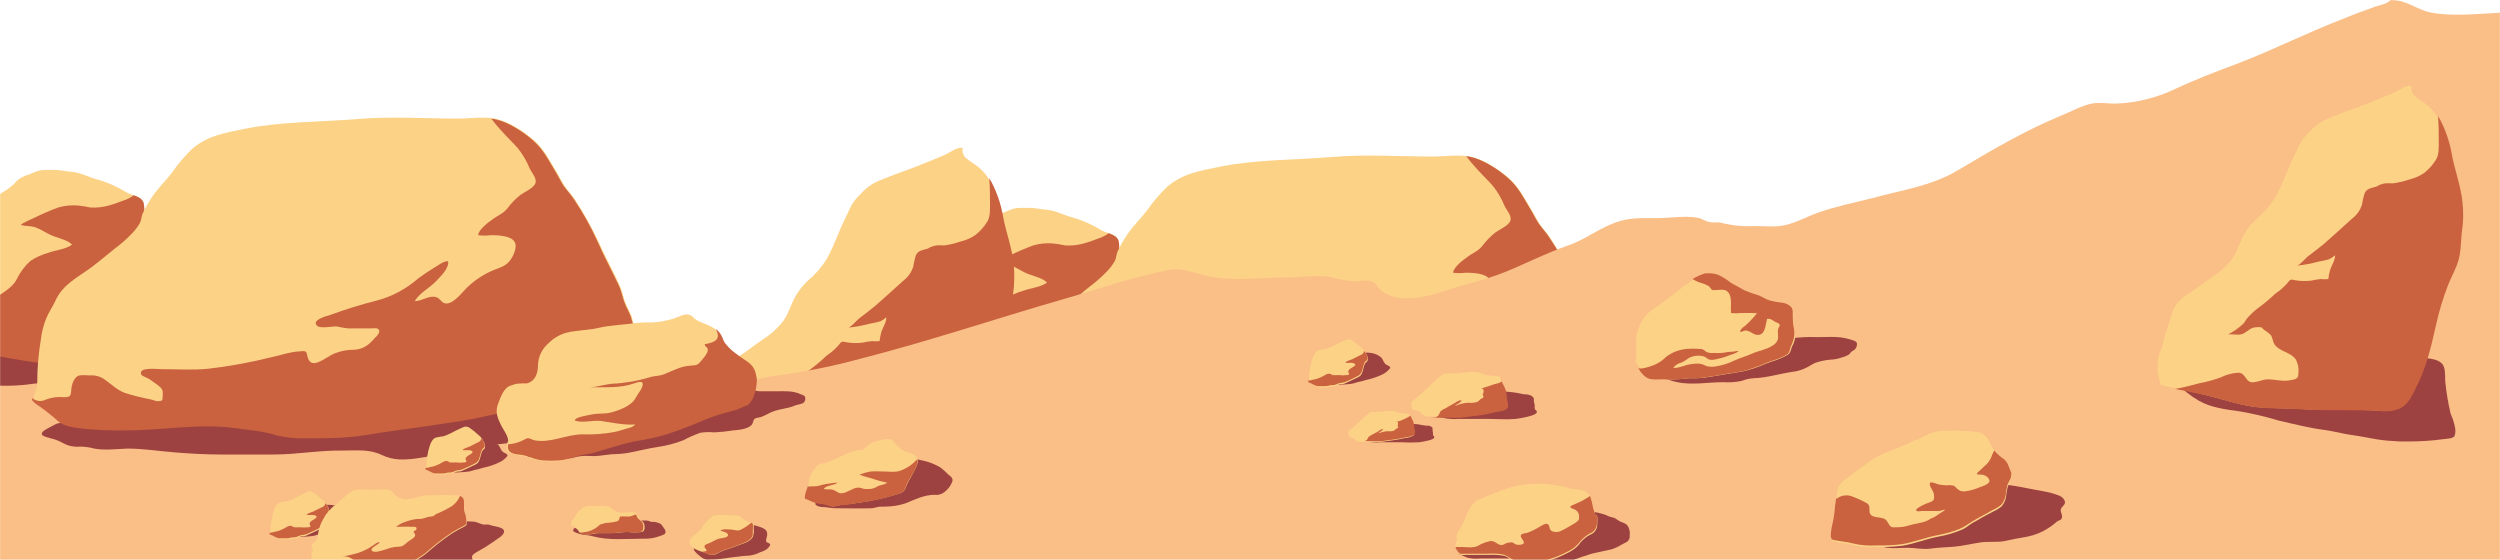 <svg width="1920" height="430" viewBox="0 0 1920 430" fill="none" xmlns="http://www.w3.org/2000/svg">
<mask id="mask0" mask-type="alpha" maskUnits="userSpaceOnUse" x="0" y="0" width="1920" height="430">
<rect width="1920" height="430" fill="#C4C4C4"/>
</mask>
<g mask="url(#mask0)">
<path d="M715.024 322.046C718.121 322.106 721.194 322.617 724.144 323.564C729.312 324.171 734.48 324.171 739.648 324.778C751.195 325.844 762.829 325.539 774.304 323.867C788.896 322.349 803.792 320.832 818.384 319.314C825.072 318.707 831.456 317.189 838.144 315.975C844.225 314.761 850.305 314.458 856.385 312.94C861.553 311.726 866.417 309.601 871.585 308.691C876.449 307.78 881.617 307.173 886.785 306.262C890.433 305.352 893.777 303.834 897.729 302.62C899.553 302.013 901.985 302.62 903.809 301.406C908.673 297.46 898.641 294.728 895.905 293.514C883.745 287.747 870.977 285.622 857.905 282.89C831.456 276.82 804.096 280.766 777.648 281.373C759.104 281.676 739.952 286.836 722.32 292.907C714.416 295.639 697.392 299.585 696.784 310.512C696.176 317.796 706.208 320.225 715.024 322.046Z" fill="#9D4240"/>
<path d="M898.945 244.646C896.513 245.253 896.209 243.735 894.385 242.824C891.306 241.717 888.352 240.293 885.569 238.575C882.142 235.961 878.985 233.013 876.145 229.773C871.755 226.016 867.962 221.615 864.897 216.721C859.425 207.008 860.033 197.598 859.425 186.975C859.121 179.994 851.217 179.69 846.049 176.958C839.059 172.581 831.485 169.209 823.552 166.942C817.168 165.424 811.088 161.782 804.4 161.175C799.84 160.871 795.584 159.657 790.72 159.657H784.032C778.256 159.657 775.824 161.175 770.656 163.299C767.411 164.133 764.396 165.689 761.84 167.852C760.476 169.518 758.948 171.043 757.28 172.405C753.632 175.441 749.072 177.565 745.424 180.601C739.648 185.761 732.352 188.796 725.36 192.438C721.712 194.259 715.328 198.509 715.936 203.365C716.24 206.097 717.76 207.311 717.456 210.347C715.94 215.742 713.58 220.864 710.464 225.523C701.648 241.003 698.912 256.483 699.216 274.392C698.99 279.912 700.593 285.352 703.776 289.872C708.944 296.549 714.72 297.763 722.928 298.674C733.872 300.192 744.816 301.406 755.456 303.53C771.568 306.566 787.376 308.387 803.488 310.512C813.216 311.726 822.944 313.243 832.672 313.851C842.705 314.458 852.433 311.726 862.161 308.994C877.969 304.441 898.337 302.923 909.281 289.568C915.361 281.98 919.617 265.589 909.889 259.519C907.356 258.283 904.917 256.863 902.593 255.269C900.161 253.448 900.465 252.537 898.945 244.646Z" fill="#FCD286"/>
<path d="M910.497 259.822C907.964 258.587 905.525 257.167 903.201 255.573C900.465 253.448 900.465 252.537 898.945 244.646C896.513 245.253 896.209 243.735 894.385 242.824C891.306 241.717 888.352 240.293 885.569 238.575C882.142 235.961 878.985 233.013 876.145 229.773C871.755 226.016 867.962 221.615 864.897 216.721C859.425 207.008 860.033 197.598 859.425 186.975C859.121 182.118 855.473 180.601 851.521 179.083C849.224 180.81 846.656 182.143 843.921 183.029C835.105 186.368 827.809 189.1 818.08 188.492C814.969 187.815 811.823 187.308 808.656 186.975C803.539 186.56 798.39 187.074 793.456 188.492C787.449 190.709 781.563 193.242 775.824 196.081C774.608 196.688 765.184 200.634 764.88 201.848C768.224 203.062 772.176 202.455 775.824 203.669C780.08 205.187 783.424 207.615 787.376 209.436C792.24 211.864 800.448 213.078 804.096 217.024C799.232 220.667 791.024 221.274 785.552 223.398C780.812 224.736 776.302 226.782 772.176 229.469C767.889 233.322 764.381 237.958 761.84 243.128C759.712 247.984 754.24 251.93 749.68 254.966C745.974 257.283 741.838 258.832 737.52 259.519C733.264 260.429 729.312 260.126 725.056 261.036C719.75 262.368 714.37 263.381 708.944 264.072C705.815 264.435 702.669 264.637 699.52 264.679C699.216 268.017 699.216 271.356 699.216 274.999C698.991 280.519 700.593 285.959 703.776 290.479C708.944 297.156 714.72 298.371 722.928 299.281C733.872 300.799 744.816 302.013 755.456 304.138C771.568 307.173 787.376 308.994 803.488 311.119C813.216 312.333 822.944 313.851 832.673 314.458C842.705 315.065 852.433 312.333 862.161 309.601C877.969 305.048 898.337 303.531 909.281 290.175C915.969 282.283 920.225 265.893 910.497 259.822Z" fill="#CA613F"/>
<path d="M777.344 323.564C777.349 312.379 778.264 301.212 780.08 290.175C780.742 284.445 782.174 278.83 784.336 273.481C786.16 268.928 789.2 264.679 791.328 260.126C796.8 247.681 808.352 242.217 818.688 234.629C824.768 230.076 830.848 224.916 836.928 220.06C841.832 216.416 846.409 212.354 850.609 207.918C852.869 205.549 854.81 202.896 856.385 200.027C857.297 197.902 857.297 195.777 858.209 193.349C860.377 188.7 862.919 184.234 865.809 179.994C870.369 173.316 876.145 167.852 881.009 161.478C885.485 155.033 890.575 149.036 896.209 143.57C908.065 133.25 921.745 131.125 936.641 128.09C965.217 122.323 995.01 122.93 1023.89 120.502C1049.12 118.377 1075.27 120.198 1100.5 120.198C1109.62 120.198 1120.87 118.377 1129.99 120.502C1139.71 122.626 1150.66 129.911 1158.26 136.285C1166.47 143.266 1170.42 151.765 1175.89 160.568C1178.02 164.21 1179.84 167.852 1181.97 171.191C1184.4 175.137 1187.75 178.476 1190.48 182.422C1197.01 192.568 1202.9 203.111 1208.12 213.989C1213.28 225.827 1219.67 237.057 1224.84 248.592C1226.66 252.537 1227.27 256.787 1228.79 260.733C1230.31 265.286 1233.04 268.928 1234.26 273.481C1235.93 279.102 1236.85 284.92 1237 290.782V308.387C1237 313.851 1234.87 315.368 1230.31 318.1C1222.87 322.751 1214.91 326.519 1206.6 329.331C1200.21 331.759 1195.95 337.83 1189.27 338.437C1182.58 339.347 1175.89 339.651 1169.2 340.865C1161.6 342.383 1154.61 344.204 1147.01 345.114C1139.55 345.759 1132.14 346.874 1124.82 348.453C1111.69 351.54 1098.39 353.871 1084.99 355.434C1067.06 358.166 1049.12 360.594 1031.19 363.326C1014.06 365.648 996.77 366.461 979.505 365.754C971.858 365.502 964.285 364.174 957.009 361.808C949.11 359.98 941.08 358.762 932.993 358.166C904.417 353.917 876.145 359.684 847.569 359.684C836.813 359.886 826.054 359.48 815.344 358.47C808.656 357.559 800.144 357.255 794.976 352.399C790.705 348.41 786.131 344.757 781.296 341.472C779.188 340.202 777.247 338.672 775.52 336.919C772.784 333.884 777.648 328.42 777.344 323.564Z" fill="#FCD286"/>
<path d="M816.864 350.881C812.608 350.274 808.048 353.006 803.792 353.917C799.84 354.827 795.28 353.006 791.632 354.827C788.896 356.345 785.552 357.863 782.816 359.684C777.648 363.63 783.728 364.54 787.68 365.754C790.979 366.515 794.152 367.742 797.104 369.397C798.746 370.286 800.479 370.998 802.272 371.522C804.956 372.175 807.73 372.38 810.48 372.129C814.077 372.186 817.652 372.696 821.12 373.646C829.024 375.164 838.753 373.95 846.657 373.646C859.425 373.646 871.585 375.771 884.353 376.682C895.905 377.592 907.153 378.199 918.705 378.199H959.137C976.769 378.199 994.098 374.86 1012.03 375.164C1022.37 375.164 1032.4 373.95 1041.83 378.503C1050.64 382.752 1058.85 382.449 1068.27 381.234C1078.92 379.695 1089.48 377.567 1099.89 374.86C1110.53 372.432 1121.17 371.825 1131.81 370.307C1145.12 368.531 1158.52 367.517 1171.94 367.272C1187.75 366.969 1203.55 363.326 1219.36 361.505C1241.56 359.077 1263.44 357.256 1285.03 350.578C1292.02 348.453 1298.4 345.418 1305.09 342.99C1307.83 342.079 1313.3 340.865 1313.91 337.223C1302.96 333.884 1289.59 340.258 1278.95 333.58C1276.52 332.063 1275.3 329.634 1272.56 328.117C1269.29 326.755 1265.77 326.133 1262.23 326.295C1255.24 325.992 1247.33 328.117 1241.25 324.474C1236.25 321.378 1230.41 319.894 1224.53 320.225C1216.94 319.717 1209.31 319.818 1201.73 320.528C1196.69 321.234 1191.62 321.64 1186.53 321.743C1181.67 322.046 1177.11 323.26 1172.24 323.564C1157.04 324.171 1141.84 325.992 1126.64 327.206C1099.59 329.938 1071.92 327.206 1044.56 327.813C1021.15 328.117 997.442 331.152 974.033 330.848C962.785 330.848 951.841 332.366 940.593 332.366C933.074 332.165 925.551 332.571 918.097 333.58C909.244 334.509 900.494 336.236 891.953 338.74C889.825 339.347 888.609 341.168 886.785 342.079C883.753 343.096 880.551 343.509 877.361 343.293C873.105 343.9 868.849 345.114 864.897 345.721C858.817 346.632 852.737 345.418 846.961 346.328C839.969 347.543 832.976 346.328 826.288 347.543C824.16 347.846 822.032 348.757 819.904 349.06C816.864 349.971 817.472 349.667 816.864 350.881Z" fill="#9D4240"/>
<path d="M1236.39 290.782C1236.39 284.907 1235.47 279.068 1233.65 273.481C1232.44 268.928 1229.7 265.286 1228.18 260.733C1226.66 256.483 1226.05 252.537 1224.23 248.591C1218.75 236.754 1212.67 225.827 1207.51 213.989C1202.53 202.99 1196.63 192.43 1189.87 182.422C1187.44 178.476 1184.1 175.137 1181.36 171.191C1179.23 167.852 1177.41 163.906 1175.28 160.568C1169.81 151.462 1165.86 143.266 1157.65 136.285C1150.35 129.911 1139.11 122.626 1129.38 120.502C1128.16 120.198 1127.25 120.198 1126.03 119.895C1128.3 122.963 1130.74 125.901 1133.33 128.697C1137.59 133.553 1142.45 138.106 1146.71 142.963C1150.33 147.592 1153.3 152.699 1155.52 158.139C1157.04 161.478 1161.6 166.031 1159.78 169.977C1158.26 173.316 1151.57 176.351 1148.53 178.476C1144.74 181.452 1141.36 184.923 1138.5 188.796C1135.15 193.045 1130.9 194.26 1126.64 197.598C1123.91 199.42 1116 205.49 1116 209.436C1119.23 209.892 1122.5 209.892 1125.73 209.436C1130.59 209.436 1141.23 209.74 1143.97 214.596C1146.4 218.845 1142.75 226.13 1140.02 229.469C1136.67 233.415 1132.72 234.326 1128.16 236.147C1121.38 238.927 1115.11 242.826 1109.62 247.681C1104.75 251.627 1098.37 261.643 1091.68 261.947C1087.73 261.947 1087.12 258.001 1083.78 257.09C1078.61 255.269 1072.83 260.126 1067.36 260.126C1070.71 253.752 1079.22 249.806 1084.08 244.342C1087.12 241.003 1093.81 234.933 1092.9 229.469C1089.55 229.166 1085.6 232.504 1082.87 234.022C1078.31 236.754 1074.35 239.486 1070.1 242.521C1060.78 250.783 1049.63 256.713 1037.57 259.822C1025.63 262.822 1013.85 266.47 1002.31 270.749C1001.09 271.053 986.802 274.695 992.578 279.248C995.314 281.373 1004.43 279.248 1007.47 279.552C1010.37 280.256 1013.32 280.763 1016.29 281.069H1033.31C1035.75 281.069 1039.09 280.159 1040 282.587C1040.61 284.408 1037.87 287.443 1036.66 288.354C1032.1 293.818 1027.23 297.46 1019.94 297.46C1015.15 297.485 1010.4 298.412 1005.95 300.192C998.658 302.923 987.106 314.761 984.673 301.709C984.065 298.067 983.154 298.371 978.897 298.674C971.601 298.978 964.305 301.709 957.009 303.227C941.107 307.213 924.96 310.153 908.673 312.029C896.513 313.244 884.049 312.333 871.889 312.333C869.153 312.333 854.561 310.512 857.297 316.582C857.601 317.493 862.465 319.314 863.377 319.921L869.761 324.474C873.713 327.509 874.017 328.42 873.713 332.973C873.409 336.312 874.017 336.615 870.673 336.919C868.241 337.222 866.113 335.705 863.681 335.401C857.203 334.176 850.807 332.554 844.529 330.545C838.753 328.42 833.888 323.564 829.024 320.225C825.666 317.856 821.564 316.778 817.472 317.189C814.846 316.886 812.194 316.886 809.568 317.189C806.224 318.1 804.4 322.653 803.792 325.688C802.88 331.152 804.4 334.187 797.712 333.884C793.072 333.398 788.383 334.022 784.032 335.705C782.343 336.598 780.423 336.959 778.524 336.743C776.625 336.526 774.836 335.741 773.392 334.491C773.343 335.212 773.447 335.936 773.696 336.615C775.423 338.368 777.364 339.898 779.472 341.168C784.222 344.568 788.788 348.215 793.152 352.095C798.32 356.952 806.832 357.255 813.52 358.166C824.23 359.183 834.989 359.588 845.745 359.38C874.321 359.38 902.593 353.613 931.169 357.863C939.073 359.077 947.281 359.684 955.185 361.505C962.461 363.87 970.034 365.198 977.681 365.451C995.01 365.451 1012.34 365.754 1029.36 363.023C1047.3 359.987 1065.23 357.863 1083.17 355.131C1096.55 353.006 1109.92 351.488 1122.99 348.15C1130.32 346.592 1137.73 345.477 1145.19 344.811C1152.79 343.9 1159.78 342.079 1167.38 340.561C1173.76 339.347 1180.75 339.044 1187.44 338.133C1194.13 337.222 1198.39 331.455 1204.77 329.027C1213.03 326.089 1220.98 322.326 1228.48 317.796C1233.04 314.761 1235.17 313.547 1235.17 308.083C1236.19 302.376 1236.6 296.576 1236.39 290.782V290.782Z" fill="#CA613F"/>
<path d="M557.855 341.169C563.122 346.753 569.162 351.556 575.791 355.434C585.519 360.898 596.463 362.112 607.407 363.63C617.371 365.346 627.22 367.678 636.895 370.611C648.751 373.343 660.607 376.378 672.463 377.896C677.327 378.503 681.887 379.717 686.751 380.628C692.831 381.842 698.912 382.449 704.688 383.663C715.382 385.889 726.293 386.907 737.216 386.698C746.165 386.706 755.103 386.098 763.968 384.877C766.096 384.573 770.96 384.573 772.176 382.449C772.882 380.292 772.987 377.983 772.48 375.771C771.782 372.21 770.66 368.745 769.136 365.451C767.352 357.849 766.032 350.145 765.184 342.383C764.576 338.437 765.488 331.759 763.36 328.117C760.016 322.653 750.896 322.957 745.728 322.35C737.824 321.439 729.616 321.439 721.712 320.832C713.808 320.225 705.904 319.618 698 319.618C677.023 319.314 655.439 318.404 634.767 321.743C628.383 322.653 622.303 324.171 615.919 325.385C607.103 326.903 598.591 329.027 590.079 331.152C581.485 333.287 573.053 336.025 564.847 339.347C562.719 339.954 560.895 340.561 558.767 341.169C557.551 341.472 556.639 342.686 557.855 341.169Z" fill="#9D4240"/>
<path d="M739.344 113.52C734.176 112.913 729.008 117.77 724.144 119.591C715.024 123.233 705.904 127.179 696.784 130.518C689.488 132.946 682.495 135.982 675.199 138.713C669.836 140.948 665.054 144.374 661.215 148.73C658.946 150.835 656.908 153.175 655.135 155.711C652.703 159.354 651.183 163.906 649.055 167.852C643.887 178.172 640.543 189.1 634.767 199.116C630.932 205.321 626.105 210.858 620.479 215.507C616.761 218.958 613.584 222.949 611.055 227.344C607.103 234.022 605.279 242.521 600.111 248.288C596.016 253.143 591.197 257.341 585.823 260.733C580.351 264.375 575.487 268.321 570.015 271.963C565.688 274.34 561.867 277.536 558.767 281.373C555.119 286.836 554.207 292.907 552.079 298.978C550.482 303.445 549.162 308.007 548.127 312.636C547.215 316.279 545.391 319.618 544.783 322.957C544.378 326.178 544.276 329.429 544.479 332.669C544.479 336.312 546.303 339.651 546.607 343.293C558.463 346.328 570.623 348.15 582.175 351.185C594.335 354.22 605.887 358.166 618.351 359.987C630.511 361.505 643.279 360.898 655.439 361.808C675.199 363.023 695.264 361.808 715.024 363.023C719.964 363.658 724.984 363.032 729.616 361.201C735.696 358.47 739.04 351.792 741.776 346.025C749.68 331.152 753.632 314.761 757.28 298.371C759.639 287.3 762.892 276.438 767.008 265.893C769.44 259.822 772.784 254.055 774.608 247.984C776.736 241.307 776.736 233.111 777.344 226.13C778.055 218.461 778.157 210.747 777.648 203.062C776.432 189.707 771.264 177.262 769.136 164.21C767.494 155.65 764.627 147.37 760.624 139.624C757.879 134.41 753.917 129.933 749.072 126.572C746.315 124.823 743.674 122.897 741.168 120.805C740.344 119.801 739.753 118.627 739.437 117.367C739.122 116.107 739.09 114.794 739.344 113.52V113.52Z" fill="#FCD286"/>
<path d="M778.56 203.366C777.344 190.01 772.176 177.565 770.048 164.514C768.405 155.953 765.539 147.673 761.536 139.928C760.928 139.017 760.32 137.803 759.712 136.892C760.32 143.266 760.32 149.641 760.32 156.015C760.32 160.264 760.624 166.638 758.192 170.281C755.833 174.087 752.853 177.472 749.376 180.297C745.895 182.746 741.972 184.499 737.824 185.457C733.682 186.898 729.404 187.915 725.056 188.493C723.032 188.341 721 188.341 718.976 188.493C716.7 188.845 714.525 189.672 712.592 190.921C708.944 192.135 704.688 192.135 703.168 196.688C702.415 199.386 701.806 202.121 701.344 204.883C699.936 209.27 697.168 213.097 693.44 215.81C686.447 222.184 679.455 228.559 672.159 234.933C668.207 238.272 663.647 241.61 659.695 244.646C657.567 246.467 653.919 251.02 651.487 251.627C657.036 251.084 662.528 250.069 667.903 248.592C670.67 248.13 673.41 247.522 676.111 246.77C677.743 245.937 679.273 244.919 680.671 243.735C680.975 247.377 677.631 251.93 676.719 255.573C676.168 257.667 675.762 259.797 675.503 261.947C673.59 262.251 671.641 262.251 669.727 261.947C667.273 262.203 664.836 262.609 662.431 263.161C658.284 263.667 654.085 263.565 649.967 262.858C646.319 261.947 646.319 262.25 643.887 265.286C641.207 268.304 638.14 270.957 634.767 273.178C630.691 277.143 626.321 280.795 621.695 284.105C618.85 286.295 616.205 288.733 613.791 291.389C611.967 293.211 611.359 295.639 609.231 297.156C606.009 300.026 602.433 302.474 598.591 304.441C601.631 304.138 605.279 305.048 608.319 304.441C611.967 303.834 614.399 300.192 618.047 299.281C619.945 298.878 621.894 298.776 623.823 298.978C625.343 299.585 624.735 299.888 625.951 300.799C627.799 301.942 629.53 303.264 631.119 304.745C632.943 306.869 632.639 310.512 634.767 312.94C639.023 317.797 646.015 318.1 650.271 323.26C652.312 326.848 653.063 331.025 652.399 335.098C652.463 335.523 652.441 335.956 652.337 336.372C652.233 336.789 652.047 337.181 651.791 337.526C650.575 339.347 646.319 339.651 644.191 339.954C638.719 340.561 633.551 338.74 628.079 339.044C624.431 339.347 619.567 341.775 616.223 341.168C611.663 340.258 611.967 334.187 606.495 333.884C601.735 334.16 597.081 335.399 592.815 337.526C587.377 339.503 581.785 341.026 576.095 342.079C570.015 343.597 563.935 345.418 557.855 346.328C566.063 348.15 574.575 349.667 582.783 351.488C594.943 354.524 606.495 358.47 618.959 360.291C631.119 361.808 643.887 361.201 656.047 362.112C675.807 363.326 695.872 362.112 715.632 363.326C720.572 363.962 725.592 363.335 730.224 361.505C736.304 358.773 739.648 352.096 742.384 346.328C750.288 331.455 754.24 315.065 757.888 298.674C760.246 287.604 763.5 276.742 767.616 266.196C770.048 260.126 773.392 254.359 775.216 248.288C777.344 241.61 777.344 233.415 777.952 226.434C779.066 218.795 779.27 211.052 778.56 203.366V203.366Z" fill="#CA613F"/>
<path d="M1867.19 9.713C1855.34 7.285 1848.95 0 1835.88 0C1833.45 3.035 1827.67 3.946 1824.02 5.16C1816.42 7.892 1808.82 10.624 1801.53 13.659C1773.56 24.282 1746.81 37.941 1719.14 48.565C1702.12 54.939 1686.01 61.01 1669.29 68.901C1655.64 75.269 1640.86 78.879 1625.81 79.525C1619.43 79.829 1612.74 78.311 1606.66 79.525C1598.76 81.043 1590.25 85.899 1582.65 88.934C1554.68 100.469 1529.14 115.645 1503 131.125C1482.93 142.963 1460.44 145.998 1438.24 152.069C1424.26 155.711 1409.97 158.443 1396.29 163.299C1387.78 166.335 1379.27 171.191 1370.45 173.012C1363.46 174.53 1354.95 173.619 1347.65 173.619C1339.07 174.061 1330.46 173.243 1322.12 171.191C1318.77 170.281 1316.04 171.191 1313 170.584C1309.65 169.977 1307.22 167.852 1303.88 167.245C1294.15 165.424 1281.99 167.549 1272.26 167.549C1261.62 167.549 1251.89 166.942 1241.56 170.584C1228.18 175.137 1217.24 184.243 1203.55 188.796C1187.75 194.26 1172.85 201.848 1157.65 208.222C1147.16 212.39 1136.39 215.838 1125.43 218.542C1115.09 221.274 1104.75 225.523 1094.42 227.648C1083.17 230.076 1068.27 230.38 1059.76 222.184C1057.33 219.756 1056.72 217.631 1053.38 216.114C1050.03 214.9 1044.87 215.81 1041.22 216.114C1034.62 215.793 1028.09 214.672 1021.76 212.775C1011.43 210.954 998.962 213.078 988.322 213.078C969.777 213.078 948.193 216.114 929.649 212.471C917.489 210.347 908.673 204.883 896.209 207.615C869.153 213.078 843.313 222.184 816.56 229.773C764.88 244.646 713.808 261.947 661.519 275.302C641.05 280.918 620.231 285.176 599.199 288.051C583.391 290.175 569.103 294.121 553.599 297.46C539.919 300.495 524.414 296.549 511.95 290.175C507.694 287.747 504.654 284.105 499.79 282.89C494.318 281.373 488.542 283.194 483.07 284.408C472.126 286.533 461.182 286.836 450.238 288.961C439.347 291.273 428.236 292.392 417.102 292.3C401.786 291.663 386.683 288.483 372.413 282.89C348.397 274.392 325.293 267.41 299.757 267.714C261.909 268.491 224.089 265.132 186.972 257.697C162.044 252.234 136.812 249.502 112.188 243.735C85.131 237.361 57.771 232.201 30.715 226.434C17.685 223.949 4.459 222.628 -8.805 222.488L-3.333 533H1921V9.713C1902.76 10.624 1884.22 12.748 1867.19 9.713Z" fill="#FABE87"/>
<path d="M-33.733 292.907C-30.636 292.967 -27.563 293.478 -24.613 294.425C-19.445 295.032 -14.277 295.032 -9.109 295.639C2.438 296.705 14.072 296.4 25.547 294.728C40.139 293.211 55.035 291.693 69.627 290.175C76.315 289.568 82.699 288.051 89.388 286.836C95.468 285.622 101.548 285.319 107.628 283.801C112.796 282.587 117.66 280.462 122.828 279.552C127.692 278.641 132.86 278.034 138.028 277.123C141.676 276.213 145.02 274.695 148.972 273.481C150.796 272.874 153.228 273.481 155.052 272.267C159.916 268.321 149.884 265.589 147.148 264.375C134.988 258.608 122.22 256.483 109.148 253.752C82.699 247.681 55.339 251.627 28.891 252.234C10.347 252.537 -8.805 257.697 -26.437 263.768C-34.341 266.5 -51.365 270.446 -51.974 281.373C-52.581 288.658 -42.549 291.389 -33.733 292.907Z" fill="#9D4240"/>
<path d="M150.188 215.507C147.756 216.114 147.452 214.596 145.628 213.685C142.549 212.578 139.595 211.154 136.812 209.436C133.385 206.823 130.228 203.874 127.388 200.634C122.998 196.877 119.205 192.476 116.14 187.582C110.668 177.869 111.276 168.459 110.668 157.836C110.364 150.855 102.46 150.551 97.291 147.819C90.302 143.442 82.728 140.07 74.795 137.803C68.411 136.285 62.331 132.643 55.643 132.036C51.083 131.732 46.827 130.518 41.963 130.518H35.275C29.499 130.518 27.067 132.036 21.899 134.16C18.654 134.994 15.639 136.55 13.083 138.713C11.719 140.379 10.191 141.904 8.523 143.266C4.875 146.302 0.315 148.426 -3.333 151.462C-9.109 156.622 -16.405 159.657 -23.397 163.299C-27.045 165.121 -33.429 169.37 -32.821 174.226C-32.517 176.958 -30.997 178.172 -31.301 181.208C-32.817 186.603 -35.177 191.725 -38.293 196.384C-47.109 211.864 -49.846 227.344 -49.541 245.253C-49.766 250.773 -48.164 256.213 -44.981 260.733C-39.813 267.41 -34.037 268.624 -25.829 269.535C-14.885 271.053 -3.941 272.267 6.699 274.392C22.811 277.427 38.619 279.248 54.731 281.373C64.459 282.587 74.187 284.105 83.915 284.712C93.948 285.319 103.676 282.587 113.404 279.855C129.212 275.302 149.58 273.785 160.524 260.429C166.604 252.841 170.86 236.45 161.132 230.38C158.599 229.144 156.16 227.724 153.836 226.13C151.404 224.309 151.708 223.398 150.188 215.507Z" fill="#FCD286"/>
<path d="M161.74 230.683C159.206 229.448 156.768 228.028 154.444 226.434C151.708 224.309 151.708 223.399 150.188 215.507C147.756 216.114 147.452 214.596 145.628 213.686C142.549 212.578 139.595 211.154 136.812 209.436C133.385 206.823 130.228 203.874 127.388 200.634C122.998 196.877 119.205 192.476 116.14 187.582C110.668 177.869 111.276 168.459 110.668 157.836C110.364 152.979 106.716 151.462 102.763 149.944C100.467 151.671 97.898 153.004 95.163 153.89C86.347 157.229 79.051 159.961 69.323 159.354C66.212 158.676 63.066 158.17 59.899 157.836C54.782 157.421 49.632 157.935 44.699 159.354C38.691 161.57 32.806 164.103 27.067 166.942C25.851 167.549 16.427 171.495 16.123 172.709C19.467 173.923 23.419 173.316 27.067 174.53C31.323 176.048 34.667 178.476 38.619 180.297C43.483 182.725 51.691 183.94 55.339 187.885C50.475 191.528 42.267 192.135 36.795 194.26C32.055 195.597 27.545 197.643 23.419 200.33C19.132 204.183 15.624 208.819 13.083 213.989C10.955 218.846 5.483 222.791 0.923 225.827C-2.783 228.144 -6.919 229.693 -11.237 230.38C-15.493 231.29 -19.445 230.987 -23.701 231.897C-29.007 233.229 -34.387 234.243 -39.813 234.933C-42.942 235.296 -46.088 235.498 -49.237 235.54C-49.541 238.879 -49.541 242.217 -49.541 245.86C-49.767 251.38 -48.164 256.82 -44.981 261.34C-39.813 268.018 -34.037 269.232 -25.829 270.142C-14.885 271.66 -3.941 272.874 6.699 274.999C22.811 278.034 38.619 279.855 54.731 281.98C64.459 283.194 74.187 284.712 83.915 285.319C93.947 285.926 103.676 283.194 113.404 280.462C129.212 275.909 149.58 274.392 160.524 261.036C167.212 253.448 171.468 236.754 161.74 230.683Z" fill="#CA613F"/>
<path d="M28.587 294.424C28.592 283.239 29.507 272.073 31.323 261.036C31.985 255.306 33.417 249.691 35.579 244.342C37.403 239.789 40.443 235.54 42.571 230.987C48.043 218.542 59.595 213.078 69.931 205.49C76.011 200.937 82.091 195.777 88.171 190.921C93.075 187.277 97.652 183.214 101.852 178.779C104.112 176.41 106.053 173.757 107.628 170.888C108.54 168.763 108.54 166.638 109.452 164.21C111.62 159.561 114.162 155.095 117.052 150.855C121.612 144.177 127.388 138.713 132.252 132.339C136.728 125.894 141.818 119.897 147.452 114.431C159.308 104.111 172.988 101.986 187.884 98.951C216.46 93.184 246.253 93.791 275.133 91.362C300.365 89.238 326.509 91.059 351.741 91.059C360.861 91.059 372.109 89.238 381.229 91.362C390.957 93.487 401.902 100.772 409.502 107.146C417.71 114.127 421.662 122.626 427.134 131.429C429.262 135.071 431.086 138.713 433.214 142.052C435.646 145.998 438.99 149.337 441.726 153.283C448.255 163.429 454.144 173.972 459.358 184.85C464.526 196.688 470.91 207.918 476.078 219.452C477.902 223.398 478.51 227.648 480.03 231.594C481.55 236.147 484.286 239.789 485.502 244.342C487.175 249.963 488.095 255.781 488.238 261.643V279.248C488.238 284.711 486.11 286.229 481.55 288.961C474.11 293.611 466.152 297.38 457.838 300.192C451.454 302.62 447.198 308.69 440.51 309.297C433.822 310.208 427.134 310.512 420.446 311.726C412.846 313.243 405.854 315.065 398.254 315.975C390.793 316.619 383.381 317.735 376.061 319.314C362.932 322.401 349.635 324.732 336.237 326.295C318.301 329.027 300.365 331.455 282.429 334.187C265.307 336.509 248.013 337.322 230.748 336.615C223.101 336.363 215.528 335.034 208.252 332.669C200.352 330.841 192.323 329.623 184.236 329.027C155.66 324.778 127.388 330.545 98.811 330.545C88.056 330.746 77.297 330.341 66.587 329.33C59.899 328.42 51.387 328.116 46.219 323.26C41.948 319.271 37.374 315.618 32.539 312.333C30.43 311.062 28.49 309.533 26.763 307.78C24.027 304.745 28.891 299.281 28.587 294.424Z" fill="#FCD286"/>
<path d="M68.107 321.743C63.851 321.135 59.291 323.867 55.035 324.778C51.083 325.688 46.523 323.867 42.875 325.688C40.139 327.206 36.795 328.724 34.059 330.545C28.891 334.491 34.971 335.401 38.923 336.616C42.222 337.376 45.395 338.603 48.347 340.258C49.989 341.147 51.722 341.86 53.515 342.383C56.199 343.036 58.972 343.242 61.723 342.99C65.32 343.047 68.895 343.557 72.363 344.507C80.267 346.025 89.995 344.811 97.9 344.507C110.668 344.507 122.828 346.632 135.596 347.543C147.148 348.453 158.396 349.06 169.948 349.06H210.38C228.012 349.06 245.341 345.721 263.277 346.025C273.613 346.025 283.645 344.811 293.069 349.364C301.885 353.613 310.093 353.31 319.517 352.096C330.166 350.556 340.721 348.428 351.133 345.721C361.773 343.293 372.413 342.686 383.054 341.169C396.36 339.392 409.759 338.378 423.182 338.133C438.99 337.83 454.798 334.187 470.606 332.366C492.798 329.938 514.686 328.117 536.271 321.439C543.263 319.314 549.647 316.279 556.335 313.851C559.071 312.94 564.543 311.726 565.151 308.084C554.207 304.745 540.831 311.119 530.191 304.441C527.758 302.924 526.543 300.495 523.806 298.978C520.538 297.616 517.008 296.994 513.47 297.157C506.478 296.853 498.574 298.978 492.494 295.335C487.49 292.239 481.652 290.756 475.774 291.086C468.178 290.578 460.554 290.679 452.974 291.389C447.936 292.095 442.86 292.501 437.774 292.604C432.91 292.907 428.35 294.121 423.486 294.425C408.286 295.032 393.086 296.853 377.885 298.067C350.829 300.799 323.165 298.067 295.805 298.674C272.397 298.978 248.685 302.013 225.276 301.71C214.028 301.71 203.084 303.227 191.836 303.227C184.317 303.026 176.794 303.432 169.34 304.441C160.487 305.37 151.737 307.097 143.196 309.601C141.068 310.208 139.852 312.03 138.028 312.94C134.996 313.957 131.794 314.37 128.604 314.154C124.348 314.761 120.092 315.975 116.14 316.583C110.06 317.493 103.98 316.279 98.204 317.19C91.212 318.404 84.219 317.19 77.531 318.404C75.403 318.707 73.275 319.618 71.147 319.921C68.107 320.832 68.715 320.528 68.107 321.743Z" fill="#9D4240"/>
<path d="M487.63 261.947C487.637 256.072 486.714 250.233 484.894 244.646C483.678 240.093 480.942 236.45 479.422 231.897C477.902 227.648 477.294 223.702 475.47 219.756C469.998 207.918 463.918 196.991 458.75 185.154C453.773 174.155 447.874 163.595 441.118 153.586C438.686 149.64 435.342 146.302 432.606 142.356C430.478 139.017 428.654 135.071 426.526 131.732C421.054 122.626 417.102 114.431 408.894 107.45C401.598 101.076 390.349 93.791 380.621 91.666C379.405 91.363 378.493 91.363 377.277 91.059C379.543 94.127 381.978 97.066 384.573 99.862C388.829 104.718 393.693 109.271 397.949 114.127C401.575 118.756 404.542 123.863 406.766 129.304C408.286 132.643 412.846 137.196 411.022 141.142C409.502 144.48 402.814 147.516 399.774 149.64C395.982 152.617 392.608 156.088 389.741 159.961C386.397 164.21 382.141 165.424 377.885 168.763C375.149 170.584 367.245 176.655 367.245 180.601C370.472 181.056 373.747 181.056 376.973 180.601C381.837 180.601 392.477 180.904 395.213 185.761C397.646 190.01 393.997 197.295 391.261 200.634C387.917 204.58 383.965 205.49 379.405 207.311C372.62 210.091 366.352 213.99 360.861 218.845C355.997 222.791 349.613 232.808 342.925 233.111C338.973 233.111 338.365 229.165 335.021 228.255C329.853 226.434 324.077 231.29 318.605 231.29C321.949 224.916 330.461 220.97 335.325 215.507C338.365 212.168 345.053 206.097 344.141 200.634C340.797 200.33 336.845 203.669 334.109 205.187C329.549 207.918 325.597 210.65 321.341 213.685C312.026 221.947 300.877 227.878 288.813 230.987C276.868 233.987 265.096 237.635 253.549 241.914C252.333 242.217 238.044 245.86 243.82 250.413C246.556 252.537 255.677 250.413 258.717 250.716C261.618 251.42 264.563 251.927 267.533 252.234H284.557C286.989 252.234 290.333 251.323 291.245 253.751C291.853 255.573 289.117 258.608 287.901 259.519C283.341 264.982 278.477 268.624 271.181 268.624C266.389 268.65 261.645 269.576 257.197 271.356C249.9 274.088 238.348 285.926 235.916 272.874C235.308 269.232 234.396 269.535 230.14 269.839C222.844 270.142 215.548 272.874 208.252 274.392C192.35 278.377 176.203 281.318 159.916 283.194C147.756 284.408 135.292 283.497 123.132 283.497C120.396 283.497 105.804 281.676 108.54 287.747C108.844 288.658 113.708 290.479 114.62 291.086L121.004 295.639C124.956 298.674 125.26 299.585 124.956 304.138C124.652 307.476 125.26 307.78 121.916 308.083C119.484 308.387 117.356 306.869 114.924 306.566C108.446 305.34 102.05 303.718 95.772 301.709C89.995 299.585 85.131 294.728 80.267 291.389C76.909 289.021 72.806 287.943 68.715 288.354C66.089 288.05 63.437 288.05 60.811 288.354C57.467 289.265 55.643 293.818 55.035 296.853C54.123 302.316 55.643 305.352 48.955 305.048C44.315 304.563 39.626 305.187 35.275 306.869C33.586 307.762 31.666 308.124 29.767 307.907C27.868 307.691 26.079 306.906 24.635 305.655C24.586 306.377 24.69 307.101 24.939 307.78C26.666 309.533 28.606 311.063 30.715 312.333C35.465 315.732 40.031 319.38 44.395 323.26C49.563 328.116 58.075 328.42 64.763 329.331C75.473 330.347 86.232 330.752 96.987 330.545C125.564 330.545 153.836 324.778 182.412 329.027C190.316 330.241 198.524 330.848 206.428 332.669C213.704 335.035 221.277 336.363 228.924 336.615C246.252 336.615 263.581 336.919 280.605 334.187C298.541 331.152 316.477 329.027 334.413 326.295C347.789 324.171 361.165 322.653 374.237 319.314C381.561 317.757 388.972 316.642 396.429 315.975C404.03 315.065 411.022 313.243 418.622 311.726C425.006 310.512 431.998 310.208 438.686 309.298C445.374 308.387 449.63 302.62 456.014 300.192C464.276 297.253 472.22 293.491 479.726 288.961C484.286 285.926 486.414 284.712 486.414 279.248C487.423 273.539 487.831 267.74 487.63 261.947V261.947Z" fill="#CA613F"/>
<path d="M390.35 338.437C389.742 333.58 386.093 329.634 384.269 325.385C381.533 319.618 380.317 315.672 382.749 309.601C384.269 305.352 387.005 297.763 391.87 296.246C393.46 295.645 395.084 295.138 396.734 294.728C399.361 294.481 401.999 294.38 404.638 294.425C411.022 292.907 413.15 286.533 413.15 280.766C413.204 277.538 413.935 274.358 415.296 271.43C416.658 268.502 418.619 265.892 421.054 263.768C424.842 259.92 429.55 257.099 434.734 255.573C443.246 253.448 452.062 253.752 460.574 251.627C469.998 249.502 479.422 249.502 488.846 247.984C492.581 247.58 496.343 247.479 500.094 247.681C505.979 247.436 511.806 246.415 517.422 244.646C521.07 243.431 525.935 240.396 529.887 241.914C531.711 242.521 533.231 244.949 535.055 245.86C541.743 249.502 550.559 250.716 554.207 258.608C555.423 261.34 555.119 262.554 557.551 264.982C559.574 267.508 561.925 269.754 564.543 271.66C567.583 273.785 570.927 275.909 573.967 278.337C576.222 279.773 578.02 281.82 579.15 284.239C580.281 286.658 580.698 289.349 580.351 291.996C580.351 298.067 578.527 307.78 573.359 311.726C572.751 312.029 570.015 312.94 569.407 313.243C567.21 314.465 564.858 315.384 562.415 315.975C553.662 318.028 545.115 320.873 536.879 324.474C528.156 328.309 519.224 331.653 510.126 334.491C502.728 336.543 495.217 338.165 487.63 339.347C476.686 341.472 466.046 345.114 455.71 348.149C452.67 349.06 449.63 349.364 446.59 349.971C441.422 350.881 436.558 353.006 431.39 353.917C426.546 354.473 421.661 354.574 416.798 354.22C411.022 353.917 405.55 350.578 399.774 349.971C395.214 348.757 385.485 349.364 390.35 338.437Z" fill="#FCD286"/>
<path d="M572.751 298.978C576.703 298.674 580.047 300.495 583.999 300.495H596.159C602.847 300.495 608.927 299.888 615.311 302.924C616.831 303.531 617.743 303.531 618.351 305.048C618.572 305.872 618.545 306.743 618.275 307.552C618.005 308.362 617.503 309.074 616.831 309.601C615.062 310.286 613.229 310.794 611.359 311.119C609.687 311.86 607.959 312.469 606.191 312.94C602.239 313.851 598.591 314.458 594.639 315.672C590.991 316.886 587.951 319.011 584.607 320.225C583.087 320.832 580.959 320.528 579.439 321.743C578.223 322.957 578.527 324.778 577.311 326.295C574.271 329.634 566.975 330.241 563.023 330.545C558.195 331.351 553.321 331.857 548.431 332.063C544.885 331.708 541.31 331.81 537.791 332.366C533.301 333.976 528.933 335.903 524.718 338.133C518.361 340.632 511.727 342.364 504.958 343.293C498.878 344.204 492.798 345.721 486.718 346.936C482.229 347.989 477.647 348.599 473.038 348.757C466.958 348.757 461.79 350.274 455.71 350.274C452.67 350.274 449.63 349.971 446.59 350.274C444.106 350.488 441.656 350.997 439.294 351.792C433.862 352.651 428.337 352.753 422.878 352.096C418.926 351.792 415.886 350.274 411.934 350.578C409.502 350.578 405.246 351.792 404.03 349.06C405.246 347.239 409.806 346.632 411.63 346.025C416.494 344.811 421.358 343.597 426.222 342.686C437.166 340.258 447.806 337.223 458.446 335.098C465.134 333.884 471.518 332.973 477.902 331.455C495.23 326.599 511.95 319.921 529.582 315.368C532.05 314.566 534.401 313.444 536.575 312.03C539.066 311.181 541.604 310.472 544.175 309.905C548.735 308.691 552.991 305.959 557.551 304.441C561.923 303.008 566.393 301.893 570.927 301.102C573.967 300.495 578.223 301.102 572.751 298.978Z" fill="#9D4240"/>
<path d="M573.967 277.73C570.927 275.606 567.583 273.481 564.543 271.053C561.925 269.147 559.574 266.901 557.551 264.375C555.423 261.947 555.727 261.036 554.207 258.001C553.109 255.866 551.552 254 549.647 252.537C549.951 252.841 549.951 253.144 550.255 253.751C553.903 261.643 547.519 263.161 541.135 264.375C541.743 267.107 543.871 266.196 543.567 269.232C543.263 271.963 539.007 276.516 537.487 278.337C535.359 280.766 533.839 280.462 530.799 280.766C526.592 281.019 522.469 282.048 518.638 283.801C515.294 285.015 511.342 287.14 507.998 288.05C504.654 288.961 501.918 288.658 498.574 289.872C489.189 292.69 479.486 294.321 469.694 294.728C464.222 295.335 458.75 297.156 453.278 297.46C464.526 297.156 476.078 298.37 487.022 294.425C490.366 293.21 495.23 291.693 493.102 297.46C491.886 300.192 489.454 303.227 487.934 305.959C484.894 311.726 475.166 315.368 468.782 316.886C464.222 318.1 459.054 317.189 454.19 318.404C451.454 319.011 441.726 320.225 441.422 322.956C447.198 325.081 455.102 322.653 461.182 323.26C470.302 324.474 478.51 326.599 487.934 325.992C486.544 327.425 484.735 328.381 482.766 328.724C479.118 329.634 475.47 331.152 471.822 331.759C463.809 333.27 455.651 333.88 447.502 333.58C435.038 333.58 422.878 340.561 410.414 338.133C408.59 337.829 407.07 336.312 404.942 336.615C403.726 336.919 401.902 338.133 400.382 338.74C397.213 340.151 393.814 340.974 390.35 341.168C388.526 349.06 396.734 348.757 400.686 349.364C406.462 350.274 411.934 353.613 417.71 353.613C422.573 353.97 427.458 353.869 432.302 353.31C437.47 352.399 442.334 350.274 447.502 349.364C450.542 348.757 453.582 348.453 456.622 347.542C467.262 344.507 477.902 340.865 488.542 338.74C496.135 337.589 503.648 335.967 511.038 333.884C520.158 330.848 528.67 327.813 537.791 323.867C546.027 320.266 554.574 317.421 563.327 315.368C565.77 314.777 568.122 313.858 570.319 312.636C570.927 312.333 573.663 311.422 574.271 311.119C579.439 307.173 581.263 297.46 581.263 291.389C580.351 285.015 579.135 281.373 573.967 277.73Z" fill="#CA613F"/>
<path d="M588.559 413.712C590.079 408.856 589.167 406.731 584.303 404.91C581.345 403.819 578.292 403.006 575.183 402.482C571.839 402.482 568.495 401.267 565.151 401.571L564.239 406.731C561.807 406.731 560.287 407.642 557.855 407.642C555.466 407.999 553.122 408.61 550.863 409.463C547.258 411.086 543.8 413.015 540.527 415.23C538.095 416.747 532.015 418.265 532.927 421.908C533.231 424.032 537.183 426.764 538.703 427.978C539.664 428.773 540.788 429.348 541.996 429.663C543.204 429.978 544.467 430.024 545.695 429.799C552.383 429.799 558.767 428.282 565.151 427.675C568.495 427.371 571.535 426.764 574.879 426.764C578.069 426.461 581.168 425.533 583.999 424.032C585.987 423.495 587.848 422.567 589.471 421.3C590.253 420.449 590.965 419.535 591.599 418.569C590.991 415.837 587.343 417.962 588.559 413.712Z" fill="#9D4240"/>
<path d="M529.582 415.837C530.19 411.891 536.575 409.159 538.703 405.821C540.852 402.306 543.635 399.218 546.911 396.715C550.255 394.286 558.159 395.804 562.111 395.804C564.282 395.462 566.506 395.779 568.495 396.715C570.469 398.647 572.861 400.101 575.487 400.964C576.703 401.268 577.615 400.661 578.527 401.875C579.135 402.785 578.831 404.91 578.831 406.124C579.098 408.167 578.89 410.245 578.223 412.195C576.095 416.444 569.103 417.962 565.151 419.479C562.111 420.694 559.375 421.604 556.335 422.515C554.123 423.342 551.988 424.358 549.951 425.55C545.391 427.371 542.655 424.64 538.095 423.425C536.42 422.846 534.794 422.135 533.23 421.301C530.19 418.872 529.582 419.176 529.582 415.837Z" fill="#FCD286"/>
<path d="M568.495 407.034C566.063 407.945 564.847 407.034 562.111 406.731C560.287 406.731 554.511 405.82 553.295 407.642C554.511 407.945 559.375 408.856 559.071 410.98C559.071 413.409 552.991 413.105 551.167 414.016C548.735 414.926 546.607 416.444 544.175 417.354C543.263 417.658 541.439 418.265 541.135 419.176C540.527 420.997 542.655 421.3 542.655 423.122C541.468 423.471 540.243 423.675 539.007 423.729C542.655 425.246 545.391 427.067 549.343 425.55C551.471 424.639 553.599 423.425 555.727 422.514C558.725 421.686 561.67 420.672 564.543 419.479C568.495 417.962 575.487 416.14 577.615 412.194C578.527 410.373 577.919 408.249 578.223 406.124C578.425 404.702 578.321 403.253 577.919 401.874L577.311 401.267C577.007 401.571 576.703 401.874 576.399 401.874C574.006 403.939 571.348 405.674 568.495 407.034V407.034Z" fill="#CA613F"/>
<path d="M685.839 348.149V349.06C693.135 351.488 700.736 351.792 708.336 353.613C713.28 354.608 718.012 356.456 722.32 359.077C724.487 360.736 726.52 362.562 728.4 364.54C730.224 366.058 732.048 366.968 731.44 369.7C730.236 372.954 728.127 375.797 725.36 377.895C724.262 378.777 722.992 379.421 721.631 379.787C720.271 380.153 718.849 380.232 717.456 380.02C710.16 380.02 702.256 383.663 695.872 386.394C692.133 387.667 688.254 388.483 684.319 388.823C681.388 389.075 678.445 389.177 675.503 389.126C673.375 389.43 671.855 390.037 669.727 390.34C660.303 390.644 650.575 390.34 641.151 390.34C638.111 390.34 635.071 389.43 632.031 389.43C630.207 389.43 626.559 388.823 625.951 386.698C632.487 383.87 639.187 381.437 646.015 379.413C653.262 376.05 660.271 372.197 666.991 367.879C671.551 365.147 677.327 363.933 680.671 359.684C682.495 356.345 684.015 350.881 685.839 348.149Z" fill="#9D4240"/>
<path d="M620.783 374.253C620.753 371.07 621.386 367.915 622.642 364.989C623.898 362.063 625.75 359.429 628.079 357.255C630.207 355.434 632.639 356.041 635.071 355.131C639.935 353.31 644.495 351.185 649.055 349.06C651.971 347.634 655.027 346.515 658.175 345.721C659.391 345.418 660.911 346.025 662.431 345.418C663.647 345.114 664.559 343.597 665.471 342.686C668.626 340.185 672.415 338.608 676.415 338.133C679.151 337.526 682.191 336.312 684.927 337.83C686.447 338.74 687.359 340.561 688.575 341.775C689.791 342.99 691.615 344.204 692.831 345.418C695.872 347.543 699.52 347.543 702.256 349.364C708.336 353.31 702.256 360.898 700.128 365.451C698.63 367.883 697.309 370.419 696.176 373.039C694.656 377.896 692.831 378.503 688.271 379.717C682.276 381.555 676.188 383.075 670.031 384.27C664.255 385.484 658.783 386.091 653.007 387.002C650.575 387.305 648.447 387.305 646.319 387.609C644.466 387.868 642.636 388.274 640.847 388.823C639.27 388.994 637.678 388.676 636.287 387.912C634.434 387.219 632.487 386.81 630.511 386.698C627.689 386.212 624.935 385.397 622.303 384.27C621.391 383.966 618.959 383.359 618.655 382.752C618.822 379.811 619.544 376.927 620.783 374.253Z" fill="#FCD286"/>
<path d="M692.224 361.201C688.272 363.022 683.104 362.112 678.848 362.112C675.504 362.112 672.159 361.808 668.511 362.112C665.601 362.639 662.749 363.452 659.999 364.54C663.275 365.764 666.626 366.778 670.031 367.575C673.687 368.906 677.45 369.922 681.28 370.611C680.368 372.128 676.112 372.432 674.288 373.343C672.708 374.358 670.957 375.078 669.119 375.467C667.197 375.619 665.266 375.619 663.343 375.467C661.735 374.702 659.949 374.387 658.175 374.557C654.223 375.164 650.575 378.503 646.623 378.806C643.887 379.11 642.671 377.288 640.239 376.378C637.807 375.164 635.071 376.378 632.639 375.467C634.767 372.432 640.543 373.039 643.279 370.611C639.935 370.914 637.199 371.218 633.855 371.825C631.727 372.128 629.599 373.039 627.471 373.343C625.343 373.646 623.215 373.342 621.087 373.646H620.175V374.253C618.047 379.413 617.743 382.448 618.351 383.055C618.655 383.359 621.391 383.966 621.999 384.573C624.563 385.877 627.345 386.7 630.207 387.001C632.183 387.113 634.13 387.522 635.983 388.216C637.374 388.979 638.966 389.297 640.543 389.126C642.367 388.823 643.887 388.216 646.015 387.912C648.262 388.026 650.514 387.821 652.703 387.305C658.479 386.091 663.951 385.787 669.728 384.573C675.884 383.378 681.972 381.858 687.968 380.02C692.528 378.806 694.352 377.895 695.872 373.343C696.883 370.665 698.21 368.118 699.824 365.754C701.648 362.112 705.6 356.952 704.384 352.702C701.092 356.49 696.915 359.41 692.224 361.201V361.201Z" fill="#CA613F"/>
<path d="M508.606 403.696C507.39 401.874 505.87 401.571 503.438 400.964C502.222 400.66 501.006 400.964 499.79 400.66C498.732 400.179 497.603 399.871 496.446 399.75H486.718C483.07 399.75 480.03 400.357 476.382 400.66H464.83C463.384 400.563 461.934 400.77 460.574 401.267C457.976 401.947 455.335 402.454 452.67 402.785C450.542 403.089 439.598 403.999 440.206 407.642C440.51 408.856 445.374 410.07 446.286 410.373C449.326 410.98 452.366 410.98 455.406 411.891C467.566 415.23 481.246 413.712 494.014 413.712C498.474 413.948 502.932 413.223 507.086 411.587C508.606 410.98 511.646 410.373 511.038 408.249C511.342 407.035 509.214 404.91 508.606 403.696Z" fill="#9D4240"/>
<path d="M438.686 404.606C438.484 403.285 438.588 401.935 438.99 400.66C439.294 399.446 440.814 398.232 441.422 397.018C442.741 394.334 444.731 392.035 447.198 390.34C447.99 389.667 448.91 389.16 449.902 388.847C450.894 388.534 451.938 388.423 452.974 388.519H460.878C463.674 388.151 466.517 388.572 469.086 389.733C470.268 390.91 471.596 391.93 473.038 392.769C476.382 394.286 480.638 393.376 484.59 393.376C486.071 393.204 487.566 393.524 488.846 394.286C490.062 395.197 490.062 397.018 490.974 398.232C492.798 400.357 494.622 400.66 494.926 403.392C495.23 405.517 495.23 407.945 492.798 408.552C489.368 409.008 485.892 409.008 482.462 408.552C477.902 408.552 473.646 409.463 469.39 409.463H459.662C456.926 409.463 455.102 410.373 452.366 410.373C449.969 410.591 447.557 410.172 445.374 409.159C444.462 408.552 444.158 407.035 443.246 406.428C442.334 405.517 440.814 405.517 441.118 403.696C440.67 403.661 440.221 403.724 439.801 403.881C439.38 404.039 439 404.286 438.686 404.606V404.606Z" fill="#FCD286"/>
<path d="M481.55 396.714C479.729 396.563 477.899 396.563 476.078 396.714C475.47 399.143 475.774 400.053 472.734 400.66C470.732 401.112 468.7 401.416 466.654 401.571C465.731 401.504 464.804 401.607 463.918 401.874C464.526 401.874 460.878 403.089 461.486 402.482C459.966 403.392 459.054 404.606 457.534 405.517C455.658 406.731 453.608 407.653 451.454 408.249C449.148 408.721 446.812 409.025 444.462 409.159C446.645 410.172 449.057 410.591 451.454 410.373C454.19 410.373 456.014 409.463 458.75 409.463H468.478C473.038 409.463 476.99 408.552 481.55 408.552C484.98 409.007 488.456 409.007 491.886 408.552C494.318 407.945 494.014 405.517 494.014 403.392C493.71 400.66 491.886 400.053 490.062 398.232C489.15 397.321 489.15 396.107 488.542 395.197C487.934 395.197 487.63 395.5 487.022 395.5C485.344 396.397 483.451 396.817 481.55 396.714Z" fill="#CA613F"/>
<path d="M1037.87 270.142C1040.42 270.278 1042.96 270.582 1045.47 271.053C1048 270.749 1050.55 270.749 1053.07 271.053C1056 271.502 1058.74 272.764 1060.98 274.695C1061.7 275.741 1062.31 276.86 1062.8 278.034C1063.53 279.333 1064.73 280.309 1066.15 280.766C1068.27 281.98 1067.97 282.587 1066.45 284.105C1064.99 285.652 1063.23 286.891 1061.28 287.747C1057.6 289.512 1053.72 290.836 1049.73 291.693C1047.91 291.996 1046.08 292.907 1043.95 293.21C1042.13 293.514 1040 294.425 1038.18 294.728C1033.92 295.335 1029.97 295.335 1025.71 295.639C1022.98 295.639 1020.85 296.549 1018.11 296.549C1016 296.853 1013.85 296.853 1011.73 296.549C1012.64 294.425 1015.07 292.907 1016.59 291.389C1019.94 288.354 1022.67 285.015 1026.32 282.283C1028.54 281.04 1030.58 279.509 1032.4 277.73C1032.71 276.213 1033.01 274.999 1037.87 270.142Z" fill="#9D4240"/>
<path d="M1005.35 293.818C1005.14 287.111 1006.17 280.423 1008.39 274.088C1009.3 271.963 1010.51 269.535 1012.95 268.928C1014.74 268.477 1016.57 268.173 1018.42 268.018C1020.19 267.44 1021.92 266.73 1023.59 265.893C1026.63 264.375 1029.97 262.554 1033.01 261.34C1033.89 260.793 1034.91 260.529 1035.95 260.583C1036.98 260.638 1037.97 261.008 1038.79 261.643C1041.05 263.195 1043.18 264.92 1045.17 266.803C1046.87 268.067 1048.23 269.736 1049.12 271.66C1049.7 272.373 1050.11 273.207 1050.32 274.101C1050.53 274.994 1050.54 275.924 1050.34 276.82C1050.03 278.034 1049.12 278.034 1048.51 278.945C1047.93 279.983 1047.52 281.111 1047.3 282.283C1046.39 285.622 1046.08 288.354 1042.74 289.872C1039.39 291.389 1036.35 292.907 1033.01 294.425C1031.87 294.944 1030.61 295.153 1029.36 295.032C1027.84 295.335 1026.63 296.246 1025.11 296.549C1023.89 296.853 1022.98 296.549 1021.76 296.853C1020.78 297.2 1019.76 297.405 1018.72 297.46H1012.64C1010.51 296.853 1008.69 294.728 1005.35 293.818Z" fill="#FCD286"/>
<path d="M1048.82 271.356C1048.52 270.684 1048.11 270.067 1047.6 269.535C1047.3 271.356 1046.69 271.963 1044.56 272.874C1042.43 273.785 1040.61 274.999 1038.48 275.909C1037.27 276.516 1033.31 277.427 1033.31 278.641C1034.83 278.945 1040.91 277.73 1040.91 280.462C1040.03 281.338 1039 282.057 1037.87 282.587C1037.03 283.024 1036.31 283.647 1035.75 284.408C1034.53 286.229 1037.87 287.443 1034.83 288.051C1032.51 288.354 1030.16 288.354 1027.84 288.051C1026.33 288.202 1024.8 288.202 1023.28 288.051C1022.67 287.747 1022.67 287.443 1021.76 287.14C1019.33 286.533 1017.81 288.05 1015.99 288.961C1013.53 290.318 1010.85 291.243 1008.08 291.693C1007.01 292.068 1005.88 292.273 1004.74 292.3V293.514C1008.08 294.728 1010.21 296.549 1012.34 296.549H1018.42C1019.46 296.494 1020.48 296.29 1021.46 295.942C1022.67 295.639 1023.59 295.942 1024.8 295.639C1026.32 295.335 1027.54 294.425 1029.06 294.121C1030.29 294.043 1031.51 293.84 1032.71 293.514C1036.05 291.996 1039.09 290.782 1042.43 288.961C1045.78 287.443 1046.08 284.712 1046.99 281.373C1047.21 280.201 1047.62 279.073 1048.21 278.034C1048.82 277.123 1049.73 277.123 1050.03 275.909C1050.64 274.088 1049.73 272.874 1048.82 271.356Z" fill="#CA613F"/>
<path d="M359.949 337.526C362.5 337.661 365.039 337.966 367.549 338.436C370.074 338.133 372.625 338.133 375.149 338.436C378.074 338.885 380.814 340.148 383.053 342.079C383.777 343.125 384.388 344.244 384.877 345.418C385.607 346.717 386.801 347.693 388.221 348.149C390.35 349.364 390.046 349.971 388.526 351.488C387.065 353.036 385.307 354.274 383.357 355.131C379.676 356.895 375.798 358.22 371.805 359.077C369.981 359.38 368.157 360.291 366.029 360.594C364.205 360.898 362.077 361.808 360.253 362.112C355.997 362.719 352.045 362.719 347.789 363.022C345.053 363.022 342.925 363.933 340.189 363.933C338.072 364.237 335.922 364.237 333.805 363.933C334.717 361.808 337.149 360.291 338.669 358.773C342.013 355.738 344.749 352.399 348.397 349.667C350.616 348.423 352.66 346.892 354.477 345.114C354.781 343.293 355.085 342.079 359.949 337.526Z" fill="#9D4240"/>
<path d="M327.421 360.898C327.215 354.191 328.246 347.503 330.461 341.168C331.373 339.044 332.589 336.615 335.021 336.008C336.818 335.558 338.648 335.253 340.493 335.098C342.267 334.52 343.995 333.81 345.661 332.973C348.701 331.455 352.045 329.634 355.085 328.42C355.963 327.873 356.988 327.609 358.021 327.664C359.054 327.718 360.046 328.088 360.861 328.724C363.121 330.275 365.255 332 367.245 333.884C368.949 335.147 370.308 336.817 371.197 338.74C371.776 339.453 372.186 340.288 372.397 341.181C372.608 342.075 372.613 343.004 372.413 343.9C372.109 345.114 371.197 345.114 370.589 346.025C370.003 347.064 369.593 348.192 369.373 349.364C368.461 352.703 368.157 355.434 364.813 356.952C361.469 358.47 358.429 359.987 355.085 361.505C353.944 362.024 352.686 362.234 351.437 362.112C349.917 362.416 348.701 363.326 347.181 363.63C345.965 363.933 345.053 363.63 343.837 363.933C342.858 364.28 341.834 364.485 340.797 364.54H334.717C332.893 363.933 330.765 362.112 327.421 360.898Z" fill="#FCD286"/>
<path d="M370.893 338.437C370.597 337.764 370.185 337.148 369.677 336.615C369.373 338.437 368.765 339.044 366.637 339.954C364.509 340.865 362.685 342.079 360.557 342.99C359.341 343.597 355.389 344.507 355.389 345.721C356.909 346.025 362.989 344.811 362.989 347.543C362.105 348.419 361.077 349.137 359.949 349.667C359.11 350.104 358.382 350.727 357.821 351.488C356.605 353.31 359.949 354.524 356.909 355.131C354.588 355.434 352.238 355.434 349.917 355.131C348.401 355.283 346.873 355.283 345.357 355.131C344.749 354.827 344.749 354.524 343.837 354.22C341.405 353.613 339.885 355.131 338.061 356.041C335.603 357.399 332.929 358.323 330.157 358.773C329.081 359.148 327.953 359.353 326.813 359.38V360.594C330.157 361.809 332.285 363.63 334.413 363.63H340.493C341.53 363.575 342.554 363.37 343.533 363.023C344.749 362.719 345.661 363.023 346.877 362.719C348.397 362.416 349.613 361.505 351.133 361.201C352.367 361.123 353.589 360.92 354.781 360.594C358.125 359.077 361.165 357.863 364.509 356.041C367.853 354.524 368.157 351.792 369.069 348.453C369.289 347.281 369.699 346.153 370.285 345.114C370.893 344.204 371.805 344.204 372.109 342.99C372.717 341.472 371.805 339.954 370.893 338.437Z" fill="#CA613F"/>
<path d="M240.172 387.001C242.723 387.137 245.262 387.441 247.772 387.912C250.297 387.609 252.848 387.609 255.373 387.912C258.298 388.361 261.037 389.623 263.277 391.554C264 392.6 264.612 393.72 265.101 394.893C265.83 396.193 267.024 397.169 268.445 397.625C270.573 398.839 270.269 399.446 268.749 400.964C267.288 402.511 265.53 403.75 263.581 404.606C259.899 406.371 256.021 407.695 252.029 408.552C250.204 408.856 248.381 409.766 246.252 410.07C244.428 410.373 242.3 411.284 240.476 411.587C236.22 412.194 232.268 412.194 228.012 412.498C225.276 412.498 223.148 413.409 220.412 413.409C218.295 413.712 216.145 413.712 214.028 413.409C214.94 411.284 217.372 409.766 218.892 408.249C222.236 405.213 224.972 401.874 228.62 399.143C230.839 397.899 232.883 396.368 234.7 394.59C235.004 393.072 235.308 391.858 240.172 387.001Z" fill="#9D4240"/>
<path d="M207.644 410.677C207.438 403.97 208.469 397.282 210.684 390.947C211.596 388.823 212.812 386.395 215.244 385.787C217.041 385.337 218.871 385.032 220.716 384.877C222.49 384.299 224.218 383.589 225.884 382.752C228.924 381.235 232.268 379.413 235.308 378.199C236.186 377.653 237.211 377.388 238.244 377.443C239.277 377.497 240.269 377.867 241.084 378.503C243.344 380.054 245.478 381.779 247.468 383.663C249.172 384.926 250.531 386.596 251.42 388.519C251.999 389.232 252.409 390.067 252.62 390.96C252.831 391.854 252.836 392.783 252.637 393.679C252.333 394.893 251.42 394.893 250.812 395.804C250.227 396.843 249.816 397.971 249.596 399.143C248.684 402.482 248.38 405.213 245.036 406.731C241.692 408.249 238.652 409.766 235.308 411.284C234.167 411.803 232.909 412.013 231.66 411.891C230.14 412.195 228.924 413.105 227.404 413.409C226.188 413.712 225.276 413.409 224.06 413.712C223.081 414.06 222.058 414.264 221.02 414.319H214.94C212.605 412.922 210.166 411.704 207.644 410.677Z" fill="#FCD286"/>
<path d="M251.117 388.216C250.82 387.543 250.408 386.927 249.9 386.395C249.596 388.216 248.988 388.823 246.86 389.733C244.732 390.644 242.908 391.858 240.78 392.769C239.564 393.376 235.612 394.286 235.612 395.5C237.132 395.804 243.212 394.59 243.212 397.322C242.328 398.198 241.3 398.916 240.172 399.446C239.333 399.883 238.605 400.506 238.044 401.268C236.828 403.089 240.172 404.303 237.132 404.91C234.812 405.213 232.461 405.213 230.14 404.91C228.624 405.062 227.097 405.062 225.58 404.91C224.972 404.606 224.972 404.303 224.06 403.999C221.628 403.392 220.108 404.91 218.284 405.82C215.826 407.178 213.153 408.102 210.38 408.552C209.304 408.928 208.176 409.132 207.036 409.159V410.373C210.38 411.588 212.508 413.409 214.636 413.409H220.716C221.754 413.353 222.777 413.149 223.756 412.802C224.972 412.498 225.884 412.802 227.1 412.498C228.62 412.195 229.836 411.284 231.356 410.98C232.59 410.902 233.812 410.699 235.004 410.373C238.348 408.856 241.388 407.642 244.732 405.82C248.076 404.303 248.38 401.571 249.293 398.232C249.512 397.06 249.923 395.932 250.508 394.893C251.116 393.983 252.029 393.983 252.333 392.769C252.941 391.251 252.029 389.733 251.117 388.216Z" fill="#CA613F"/>
<path d="M1142.15 301.406C1150.75 300.191 1159.49 300.499 1167.99 302.316C1169.28 302.666 1170.6 302.87 1171.94 302.923C1172.66 302.852 1173.39 302.956 1174.07 303.227C1174.89 303.343 1175.68 303.651 1176.37 304.125C1177.05 304.599 1177.62 305.227 1178.02 305.959V308.083C1178.02 308.994 1178.63 310.208 1178.63 311.422V313.547C1178.93 315.065 1179.23 314.457 1180.15 315.672C1182.27 319.314 1165.86 321.439 1164.03 321.742C1157.35 322.349 1150.35 321.742 1143.67 321.742H1119.95C1116.91 321.944 1113.86 321.843 1110.83 321.439C1107.64 320.71 1104.5 319.797 1101.41 318.707C1099.82 318.285 1098.29 317.674 1096.85 316.886C1095.28 316.411 1093.76 315.801 1092.29 315.065C1092.59 314.154 1098.07 312.333 1098.98 312.029C1103.31 309.996 1107.78 308.272 1112.35 306.869C1117.73 304.956 1123.37 303.931 1129.07 303.834C1131.2 303.834 1132.11 303.227 1134.24 303.227C1135.76 303.834 1137.28 302.923 1142.15 301.406Z" fill="#9D4240"/>
<path d="M1083.78 308.994C1091.38 302.923 1098.07 295.942 1105.36 289.568C1106.6 288.097 1108.33 287.126 1110.23 286.836H1116.31C1122.39 286.836 1128.77 285.015 1135.15 285.926C1137.28 286.229 1139.11 287.747 1141.54 288.05C1144.58 288.657 1147.62 288.354 1150.66 288.961C1152.18 289.264 1151.57 288.961 1152.18 290.175L1153.09 292.907C1154.29 295.046 1155.3 297.279 1156.13 299.585C1156.48 301.59 1156.69 303.619 1156.74 305.655C1157.04 307.476 1158.56 311.422 1156.74 312.94C1154.61 314.761 1150.35 315.065 1147.62 315.672C1143.02 316.873 1138.35 317.786 1133.63 318.403C1129.38 318.707 1125.12 319.618 1120.87 319.921C1117.93 320.073 1114.99 320.073 1112.05 319.921H1099.28C1097.08 320.319 1094.8 319.887 1092.9 318.707C1092.06 317.823 1091.14 317.011 1090.16 316.279C1089.21 315.745 1088.18 315.337 1087.12 315.065C1084.69 315.065 1084.08 314.154 1083.78 308.994Z" fill="#FCD286"/>
<path d="M1142.45 296.853C1140.67 297.276 1138.94 297.886 1137.28 298.674C1139.11 298.371 1139.11 298.674 1139.41 300.192C1139.71 301.406 1138.8 302.013 1138.8 302.924C1138.8 304.441 1140.02 304.441 1138.8 305.655C1138.17 305.897 1137.55 306.202 1136.98 306.566L1135.15 308.387C1132.95 309.302 1130.53 309.616 1128.16 309.298C1126.1 309.303 1124.05 309.609 1122.08 310.208C1120.56 310.512 1118.74 311.422 1117.22 311.726C1118.43 310.512 1122.08 309.298 1122.39 307.476C1120.87 306.869 1117.83 309.298 1116.61 309.905C1114.48 311.119 1112.05 312.333 1110.23 313.547C1108.91 314.072 1107.68 314.788 1106.58 315.672C1105.67 316.582 1105.36 318.404 1104.45 319.314C1102.63 321.135 1100.8 320.528 1098.67 320.832H1112.66C1115.6 320.984 1118.54 320.984 1121.47 320.832C1125.73 320.528 1129.99 319.618 1134.24 319.314C1138.96 318.726 1143.63 317.813 1148.23 316.582C1150.96 315.975 1155.22 315.975 1157.35 313.851C1159.17 312.333 1157.65 308.387 1157.35 306.566C1157.04 304.441 1157.04 302.62 1156.74 300.495C1155.91 298.19 1154.89 295.957 1153.7 293.818C1153.7 293.514 1153.39 293.211 1153.39 292.907C1152.72 293.377 1152.01 293.783 1151.27 294.121C1148.26 294.806 1145.32 295.719 1142.45 296.853V296.853Z" fill="#CA613F"/>
<path d="M1075.57 325.992C1081.44 325.131 1087.41 325.337 1093.2 326.599C1094.09 326.849 1095.02 326.952 1095.94 326.902H1097.46C1098.37 327.206 1099.89 327.813 1100.19 328.723V330.241C1100.19 330.848 1100.5 331.759 1100.5 332.366V333.883C1100.8 335.098 1101.11 334.491 1101.41 335.401C1102.93 337.829 1091.68 339.347 1090.16 339.651C1085.51 339.954 1080.83 339.954 1076.18 339.651H1060.07C1058.04 339.803 1056.01 339.803 1053.99 339.651C1051.86 339.347 1049.73 338.436 1047.3 337.829C1046.14 337.56 1045.02 337.153 1043.95 336.615C1042.89 336.343 1041.87 335.935 1040.91 335.401C1040.91 334.794 1044.87 333.58 1045.47 333.276C1048.51 331.759 1051.55 330.848 1054.59 329.634C1058.31 328.316 1062.21 327.599 1066.15 327.509C1067.38 327.455 1068.61 327.252 1069.79 326.902C1071.31 327.509 1072.23 327.206 1075.57 325.992Z" fill="#9D4240"/>
<path d="M1035.44 331.455C1040.61 327.206 1045.17 322.653 1050.34 318.1C1051.55 317.189 1052.16 316.279 1053.68 316.279H1057.94C1062.17 315.774 1066.44 315.571 1070.71 315.672C1072.23 315.975 1073.44 316.886 1074.96 317.189C1077.09 317.493 1079.22 317.493 1081.35 317.797C1082.26 318.1 1081.95 317.797 1082.26 318.404C1082.5 319.1 1082.7 319.809 1082.87 320.528C1083.47 322.046 1084.39 323.564 1084.99 325.081C1085.3 326.599 1085.3 327.813 1085.6 329.331C1085.91 330.545 1086.82 333.277 1085.6 334.491C1083.74 335.55 1081.66 336.172 1079.52 336.312C1076.18 336.919 1073.14 337.829 1069.79 338.133C1066.75 338.437 1064.02 339.044 1060.98 339.347H1046.08C1044.5 339.639 1042.87 339.313 1041.52 338.437C1040.91 337.829 1040.61 337.222 1039.7 336.919C1039.1 336.443 1038.33 336.225 1037.57 336.312C1036.05 335.401 1035.75 334.794 1035.44 331.455Z" fill="#FCD286"/>
<path d="M1075.87 322.956C1074.66 323.563 1073.44 323.563 1072.23 324.17C1073.44 323.867 1073.44 324.17 1073.75 325.081C1073.75 325.992 1073.44 326.295 1073.44 326.902C1073.44 327.813 1074.35 328.116 1073.44 328.723C1073.14 329.027 1072.53 329.027 1072.23 329.33C1071.62 329.634 1071.31 330.241 1071.01 330.545C1069.48 331.192 1067.79 331.402 1066.15 331.152C1064.71 331.205 1063.28 331.408 1061.89 331.759C1060.81 332.165 1059.69 332.47 1058.55 332.669C1059.46 331.759 1061.89 330.848 1062.19 329.634C1061.28 329.027 1059.15 330.848 1058.24 331.455C1056.72 332.366 1055.2 332.973 1053.68 333.883C1052.83 334.32 1052.02 334.828 1051.25 335.401C1050.64 336.008 1050.34 337.222 1049.73 337.829C1048.51 339.044 1047.3 338.74 1045.78 338.74H1055.51C1057.53 338.892 1059.56 338.892 1061.59 338.74C1064.32 338.436 1067.36 337.829 1070.4 337.526C1073.75 337.222 1076.79 336.312 1080.13 335.705C1082.28 335.609 1084.37 334.983 1086.21 333.883C1087.43 332.669 1086.51 330.241 1086.21 328.723C1086.16 327.29 1085.95 325.865 1085.6 324.474C1085.02 322.901 1084.31 321.378 1083.47 319.921C1083.44 319.691 1083.34 319.478 1083.17 319.314C1082.56 319.617 1082.26 319.921 1081.65 320.225C1079.82 321.323 1077.88 322.238 1075.87 322.956V322.956Z" fill="#CA613F"/>
<path d="M1215.11 391.554C1217.79 392.695 1220.7 393.214 1223.62 393.072C1226.29 393.501 1228.93 394.11 1231.52 394.893C1232.79 395.268 1234.01 395.777 1235.17 396.411C1236.56 396.916 1237.98 397.321 1239.43 397.625C1241.25 398.232 1242.47 399.75 1244.6 400.66C1247.03 401.571 1249.16 402.178 1250.37 404.303C1251.53 406.435 1251.96 408.887 1251.59 411.284C1251.73 412.211 1251.6 413.159 1251.22 414.018C1250.85 414.877 1250.24 415.613 1249.46 416.14C1247.94 417.051 1246.42 417.658 1244.9 418.569C1242.62 419.986 1240.17 421.108 1237.6 421.908C1232.44 423.122 1227.27 424.032 1222.4 425.246C1217.24 426.764 1212.37 428.585 1207.2 430.406C1200.82 432.531 1194.44 435.566 1187.44 434.959C1185.08 434.495 1182.74 433.887 1180.45 433.138C1178.77 432.59 1177.04 432.184 1175.28 431.924C1172.85 431.621 1170.72 430.71 1168.29 430.406C1166.75 430.354 1165.23 430.15 1163.73 429.799C1161.97 429.178 1160.12 428.87 1158.26 428.889H1137.28C1133.83 429.302 1130.33 429.096 1126.95 428.282C1125.12 427.675 1123.6 426.764 1121.78 426.157C1119.95 425.246 1119.95 424.943 1119.95 423.122C1119.95 421.604 1119.65 420.997 1120.87 420.39C1121.47 419.783 1123.3 419.783 1124.21 419.783C1127.55 419.176 1130.9 417.962 1134.24 417.051C1143.67 414.016 1153.39 411.284 1163.12 408.552C1166.62 407.722 1170.07 406.709 1173.46 405.517C1177.71 403.999 1181.97 401.571 1186.23 400.357C1190.18 399.143 1193.83 398.536 1197.78 397.625C1200.82 397.018 1203.56 395.804 1206.6 394.893C1208.42 393.376 1211.76 393.072 1215.11 391.554Z" fill="#9D4240"/>
<path d="M1119.35 414.319C1116.91 412.194 1120.56 407.034 1121.78 405.213C1124.51 400.66 1126.03 395.197 1128.77 390.644C1130.02 387.991 1132.03 385.771 1134.55 384.27C1139.41 382.145 1143.97 380.02 1149.14 378.199C1154.82 375.786 1160.72 373.955 1166.77 372.735C1172.49 371.728 1178.3 371.321 1184.1 371.521C1188.49 371.727 1192.85 372.234 1197.17 373.039C1198.92 373.195 1200.65 373.499 1202.34 373.95C1203.86 374.253 1205.38 375.164 1206.9 375.467C1211.16 376.074 1216.63 375.467 1219.67 379.11C1222.4 382.145 1223.01 387.608 1223.92 391.554C1224.23 392.465 1224.53 393.072 1224.84 393.983C1224.79 394.41 1224.9 394.84 1225.14 395.197C1225.44 395.5 1226.05 395.5 1226.36 396.107C1227.27 397.321 1226.66 402.178 1226.66 403.696C1226.51 405.26 1225.92 406.749 1224.95 407.986C1223.98 409.223 1222.67 410.157 1221.19 410.677C1217.64 412.545 1214.62 415.255 1212.37 418.569C1208.42 423.122 1202.04 425.55 1196.87 427.978C1189.42 430.984 1181.49 432.629 1173.46 432.835C1170.49 433.151 1167.49 432.84 1164.64 431.924C1160.99 430.406 1158.56 427.675 1154.61 426.764C1150.9 426.108 1147.12 425.904 1143.36 426.157H1125.12C1124.01 426.309 1122.89 426.309 1121.78 426.157C1120.26 425.55 1119.35 423.729 1118.43 422.211C1117.85 420.937 1117.63 419.529 1117.79 418.138C1117.95 416.747 1118.49 415.427 1119.35 414.319V414.319Z" fill="#FCD286"/>
<path d="M1207.81 387.912C1204.77 389.126 1205.99 390.037 1208.42 390.947C1209.64 391.244 1210.73 391.945 1211.5 392.937C1212.28 393.93 1212.69 395.154 1212.68 396.411C1212.68 397.625 1212.98 398.839 1212.07 399.75C1210.83 400.999 1209.39 402.025 1207.81 402.785C1205.08 404.303 1202.34 406.124 1199.6 407.338C1198.47 408.033 1197.2 408.45 1195.88 408.555C1194.55 408.661 1193.23 408.452 1192 407.945C1189.57 406.731 1190.48 404.91 1189.27 403.089C1187.75 400.964 1184.71 403.392 1182.88 404.303C1179.8 406.222 1176.54 407.848 1173.15 409.159C1171.33 409.766 1167.38 409.463 1167.99 412.195C1168.29 413.409 1171.03 415.837 1170.11 417.355C1169.51 418.569 1165.55 418.569 1164.64 418.265C1163.43 417.962 1163.12 417.355 1161.91 416.748C1161.02 416.444 1160.06 416.444 1159.17 416.748C1157.99 416.723 1156.83 417.04 1155.83 417.658C1154.93 418.275 1153.87 418.593 1152.79 418.569C1149.75 418.265 1148.23 415.23 1144.58 415.533C1141.03 416.261 1137.64 417.596 1134.55 419.479C1130.59 420.997 1126.03 420.086 1121.78 420.086H1117.83C1117.83 420.693 1118.13 420.997 1118.13 421.3C1118.88 422.882 1120.04 424.242 1121.47 425.246C1122.58 425.398 1123.71 425.398 1124.82 425.246H1143.06C1146.82 424.986 1150.6 425.19 1154.31 425.853C1158.26 427.068 1160.69 429.496 1164.34 431.013C1167.18 431.93 1170.18 432.24 1173.15 431.924C1181.2 431.805 1189.14 430.157 1196.56 427.068C1202.04 424.639 1208.12 422.211 1212.07 417.658C1214.4 414.42 1217.41 411.727 1220.88 409.766C1222.37 409.247 1223.67 408.313 1224.64 407.076C1225.61 405.838 1226.21 404.349 1226.36 402.785C1226.87 400.268 1226.76 397.665 1226.05 395.197C1225.75 394.893 1225.14 394.59 1224.84 394.286C1224.59 393.93 1224.49 393.5 1224.53 393.072C1224.23 392.162 1223.92 391.554 1223.62 390.644C1223.1 387.341 1222.28 384.091 1221.19 380.931C1219.36 382.145 1217.54 383.056 1215.72 384.27C1212.98 385.787 1210.24 386.698 1207.81 387.912Z" fill="#CA613F"/>
<path d="M1670.81 293.514C1676.07 299.098 1682.11 303.902 1688.74 307.78C1698.47 313.243 1709.41 314.458 1720.36 315.975C1730.32 317.691 1740.17 320.023 1749.85 322.956C1761.7 325.688 1773.56 328.724 1785.42 330.241C1790.28 330.848 1794.84 332.062 1799.7 332.973C1805.78 334.187 1811.86 334.794 1817.64 336.008C1828.33 338.234 1839.25 339.253 1850.17 339.044C1859.12 339.052 1868.06 338.443 1876.92 337.222C1879.05 336.919 1883.91 336.919 1885.13 334.794C1885.83 332.637 1885.94 330.329 1885.43 328.116C1884.73 324.555 1883.61 321.091 1882.09 317.796C1880.3 310.194 1878.98 302.49 1878.14 294.728C1877.53 290.782 1878.44 284.105 1876.31 280.462C1872.97 274.999 1863.85 275.302 1858.68 274.695C1850.78 273.784 1842.57 273.784 1834.66 273.177C1826.76 272.57 1818.86 271.963 1810.95 271.963C1789.98 271.66 1768.39 270.749 1747.72 274.088C1741.33 274.999 1735.25 276.516 1728.87 277.73C1720.05 279.248 1711.54 281.373 1703.03 283.497C1694.44 285.632 1686.01 288.371 1677.8 291.693C1675.67 292.3 1673.85 292.907 1671.72 293.514C1670.2 293.817 1669.29 294.728 1670.81 293.514Z" fill="#9D4240"/>
<path d="M1851.99 65.866C1846.82 65.259 1841.66 70.115 1836.79 71.937C1827.67 75.579 1818.55 79.525 1809.43 82.864C1802.14 85.292 1795.14 88.327 1787.85 91.059C1782.48 93.294 1777.7 96.719 1773.86 101.076C1771.59 103.18 1769.56 105.521 1767.78 108.057C1765.35 111.699 1763.83 116.252 1761.7 120.198C1756.53 130.518 1753.19 141.445 1747.41 151.462C1743.58 157.667 1738.75 163.203 1733.13 167.852C1729.41 171.304 1726.23 175.295 1723.7 179.69C1719.75 186.368 1717.93 194.867 1712.76 200.634C1708.66 205.489 1703.84 209.686 1698.47 213.078C1693 216.721 1688.13 220.667 1682.66 224.309C1678.34 226.685 1674.52 229.881 1671.41 233.719C1667.77 239.182 1666.85 245.253 1664.73 251.323C1663.13 255.791 1661.81 260.353 1660.77 264.982C1659.86 268.625 1658.04 271.963 1657.43 275.302C1657.03 278.523 1656.92 281.775 1657.13 285.015C1657.13 288.658 1658.95 291.996 1659.25 295.639C1671.11 298.674 1683.27 300.495 1694.82 303.531C1706.98 306.566 1718.53 310.512 1731 312.333C1743.16 313.851 1755.93 313.244 1768.09 314.154C1787.85 315.368 1807.91 314.154 1827.67 315.368C1832.61 316.004 1837.63 315.377 1842.26 313.547C1848.34 310.815 1851.69 304.138 1854.42 298.371C1862.33 283.498 1866.28 267.107 1869.93 250.716C1872.29 239.646 1875.54 228.784 1879.66 218.238C1882.09 212.168 1885.43 206.401 1887.26 200.33C1889.38 193.652 1889.38 185.457 1889.99 178.476C1890.7 170.807 1890.8 163.093 1890.3 155.408C1889.08 142.052 1883.91 129.608 1881.78 116.556C1880.14 107.995 1877.27 99.715 1873.27 91.97C1870.53 86.756 1866.56 82.279 1861.72 78.918C1858.96 77.169 1856.32 75.242 1853.82 73.151C1853.01 72.134 1852.44 70.959 1852.12 69.703C1851.81 68.448 1851.76 67.14 1851.99 65.866V65.866Z" fill="#FCD286"/>
<path d="M1891.21 155.711C1889.99 142.356 1884.82 129.911 1882.7 116.859C1881.05 108.299 1878.19 100.019 1874.18 92.273C1873.58 91.363 1872.97 90.149 1872.36 89.238C1872.97 95.612 1872.97 101.986 1872.97 108.36C1872.97 112.61 1873.27 118.984 1870.84 122.626C1868.48 126.432 1865.5 129.818 1862.02 132.643C1858.54 135.092 1854.62 136.845 1850.47 137.803C1846.33 139.243 1842.05 140.26 1837.7 140.838C1835.68 140.686 1833.65 140.686 1831.62 140.838C1829.35 141.191 1827.17 142.018 1825.24 143.266C1821.59 144.481 1817.34 144.481 1815.82 149.034C1815.06 151.731 1814.45 154.467 1813.99 157.229C1812.58 161.616 1809.82 165.442 1806.09 168.156C1799.1 174.53 1792.1 180.904 1784.81 187.278C1780.85 190.617 1776.29 193.956 1772.34 196.991C1770.21 198.813 1766.57 203.366 1764.13 203.973C1769.68 203.43 1775.18 202.415 1780.55 200.937C1783.32 200.475 1786.06 199.867 1788.76 199.116C1790.39 198.283 1791.92 197.264 1793.32 196.081C1793.62 199.723 1790.28 204.276 1789.37 207.918C1788.82 210.013 1788.41 212.143 1788.15 214.293C1786.24 214.596 1784.29 214.596 1782.37 214.293C1779.92 214.549 1777.48 214.955 1775.08 215.507C1770.93 216.013 1766.73 215.91 1762.61 215.203C1758.97 214.293 1758.97 214.596 1756.53 217.631C1753.85 220.65 1750.79 223.303 1747.41 225.523C1743.34 229.488 1738.97 233.141 1734.34 236.45C1731.5 238.641 1728.85 241.078 1726.44 243.735C1724.61 245.556 1724.01 247.985 1721.88 249.502C1718.66 252.372 1715.08 254.82 1711.24 256.787C1714.28 256.483 1717.93 257.394 1720.97 256.787C1724.61 256.18 1727.05 252.537 1730.69 251.627C1732.59 251.224 1734.54 251.121 1736.47 251.323C1737.99 251.93 1737.38 252.234 1738.6 253.145C1740.45 254.288 1742.18 255.609 1743.77 257.09C1745.59 259.215 1745.29 262.858 1747.41 265.286C1751.67 270.142 1758.66 270.446 1762.92 275.606C1764.96 279.194 1765.71 283.371 1765.05 287.443C1765.11 287.868 1765.09 288.301 1764.98 288.718C1764.88 289.135 1764.7 289.527 1764.44 289.872C1763.22 291.693 1758.97 291.996 1756.84 292.3C1751.37 292.907 1746.2 291.086 1740.73 291.389C1737.08 291.693 1732.21 294.121 1728.87 293.514C1724.31 292.603 1724.61 286.533 1719.14 286.229C1714.38 286.505 1709.73 287.744 1705.46 289.872C1700.02 291.849 1694.43 293.372 1688.74 294.425C1682.66 295.942 1676.58 297.764 1670.5 298.674C1678.71 300.495 1687.22 302.013 1695.43 303.834C1707.59 306.869 1719.14 310.815 1731.61 312.637C1743.77 314.154 1756.53 313.547 1768.69 314.458C1788.46 315.672 1808.52 314.458 1828.28 315.672C1833.22 316.308 1838.24 315.681 1842.87 313.851C1848.95 311.119 1852.3 304.441 1855.03 298.674C1862.94 283.801 1866.89 267.41 1870.54 251.02C1872.89 239.949 1876.15 229.088 1880.26 218.542C1882.7 212.471 1886.04 206.704 1887.86 200.634C1889.99 193.956 1889.99 185.761 1890.6 178.78C1891.86 171.154 1892.07 163.392 1891.21 155.711V155.711Z" fill="#CA613F"/>
<path d="M1530.36 371.825C1543.43 371.521 1556.5 375.164 1569.27 377.289C1573.43 377.975 1577.5 379.094 1581.43 380.627C1583.3 381.346 1584.83 382.759 1585.69 384.573C1586.9 387.912 1582.95 388.823 1582.65 391.554C1582.34 393.376 1584.17 395.5 1583.56 397.625C1582.95 399.75 1581.13 399.446 1579.61 400.66C1577.61 402.446 1575.48 404.07 1573.22 405.517C1568.24 408.792 1562.66 411.06 1556.81 412.195C1551.03 413.105 1545.25 414.319 1539.48 415.533C1533.09 416.747 1526.41 415.533 1520.02 416.747C1513.94 417.658 1507.86 419.176 1501.48 419.783C1495.4 420.39 1489.01 420.39 1482.93 421.3C1476.85 422.211 1470.77 420.693 1465 420.693C1459.22 420.693 1452.23 421.604 1446.45 420.086C1440.68 418.569 1435.51 415.837 1430.04 414.623C1428.21 414.319 1426.69 413.712 1424.87 413.409C1423.65 413.105 1420.61 413.409 1420 411.891C1421.98 410.83 1424.15 410.209 1426.39 410.07C1431.56 409.159 1437.03 408.249 1442.2 407.338C1456.78 404.49 1470.97 399.905 1484.45 393.679C1492.99 390.123 1501.32 386.069 1509.38 381.538C1516.04 377.62 1523.06 374.366 1530.36 371.825Z" fill="#9D4240"/>
<path d="M1406.63 412.802C1406.69 409.211 1407.2 405.641 1408.15 402.178C1409.06 397.625 1409.36 393.072 1409.97 388.823C1410.58 384.573 1410.58 380.02 1411.19 375.771C1412.3 372.632 1414.45 369.959 1417.27 368.183C1423.35 363.63 1429.12 359.077 1435.51 354.524C1444.02 348.453 1454.66 345.418 1464.08 341.168C1467.12 339.954 1470.16 338.133 1473.2 337.223C1476.03 336.091 1478.77 334.773 1481.41 333.277C1486 331.274 1491.01 330.439 1496 330.848C1502.4 330.591 1508.8 330.794 1515.16 331.455C1517.12 331.461 1519.07 331.768 1520.93 332.366C1523.3 333.369 1525.32 335.061 1526.71 337.223C1528.53 339.954 1529.45 343.293 1531.57 346.025C1533.7 349.06 1536.74 350.274 1539.17 352.703C1542.21 355.434 1542.52 358.166 1544.04 361.505C1544.66 362.834 1544.97 364.287 1544.95 365.754C1544.95 369.093 1543.43 370.307 1542.21 373.039C1541.39 375.806 1540.88 378.657 1540.69 381.538C1540.21 384.21 1539.06 386.716 1537.35 388.823C1535.41 390.419 1533.26 391.747 1530.97 392.769C1527.01 394.893 1522.76 397.018 1518.81 399.446C1516.37 400.683 1514.03 402.103 1511.81 403.696C1509.91 405.261 1507.75 406.492 1505.43 407.338C1499.94 409.554 1494.24 411.182 1488.4 412.195C1478.98 414.016 1470.16 417.658 1460.74 419.176C1454.29 419.94 1447.78 420.245 1441.28 420.086C1435.26 420.488 1429.22 419.976 1423.35 418.569C1418.18 417.051 1412.71 417.051 1407.24 415.533C1407.3 414.584 1407.09 413.636 1406.63 412.802V412.802Z" fill="#FCD286"/>
<path d="M1544.04 361.505C1542.52 358.166 1542.21 355.434 1539.17 352.703C1536.37 350.807 1533.81 348.563 1531.57 346.025V346.025L1530.66 347.846C1529.75 349.364 1529.45 351.185 1528.53 352.703C1527.56 354.574 1526.22 356.226 1524.58 357.559C1522.76 359.077 1521.24 360.898 1519.41 362.416C1518.81 363.023 1518.2 363.326 1518.2 364.237C1520.63 364.844 1522.45 363.933 1524.89 365.451C1525.69 365.788 1526.4 366.33 1526.93 367.022C1527.46 367.713 1527.81 368.532 1527.93 369.397C1527.93 371.825 1522.15 373.646 1520.33 374.253C1516.93 375.722 1513.35 376.742 1509.69 377.289C1508.62 377.51 1507.52 377.489 1506.47 377.226C1505.42 376.963 1504.44 376.466 1503.61 375.771C1502.39 374.86 1501.78 373.646 1500.57 373.039C1498.77 372.627 1496.92 372.525 1495.09 372.736C1493.15 372.684 1491.22 372.481 1489.32 372.129C1487.19 371.825 1484.45 370.004 1482.32 370.611C1481.41 372.736 1483.24 374.86 1484.15 376.681C1485.16 378.536 1485.58 380.652 1485.36 382.752C1485.06 384.573 1484.15 384.877 1482.02 385.787C1480.02 386.412 1478.09 387.225 1476.24 388.216C1475.33 388.823 1471.68 390.34 1471.68 391.555C1471.38 393.376 1474.72 392.465 1475.94 392.465H1487.19C1488.41 392.515 1489.64 392.413 1490.84 392.162C1491.76 391.643 1492.82 391.43 1493.88 391.555C1493.88 391.858 1487.8 395.5 1487.19 396.107C1485.87 396.995 1484.44 397.709 1482.93 398.232C1481.72 399.118 1480.39 399.833 1478.98 400.357C1475.03 401.875 1470.47 402.178 1466.52 403.392C1463.68 404.362 1460.7 404.875 1457.7 404.91C1456.18 405.062 1454.66 405.062 1453.14 404.91C1450.4 403.999 1450.1 400.053 1447.36 398.536C1443.72 396.715 1436.42 398.232 1435.81 393.072C1435.51 390.037 1436.42 388.216 1433.68 386.394C1429.78 384.267 1425.71 382.44 1421.52 380.931C1419.91 380.457 1418.21 380.32 1416.53 380.529C1414.86 380.738 1413.25 381.288 1411.8 382.145C1411.12 382.441 1410.51 382.852 1409.97 383.359C1409.92 384.993 1409.72 386.619 1409.36 388.216C1409.08 392.705 1408.47 397.168 1407.54 401.571C1406.59 405.034 1406.08 408.604 1406.02 412.195C1406.63 413.409 1406.63 414.016 1406.93 414.319C1412.1 415.837 1417.57 415.837 1423.04 417.355C1428.91 418.762 1434.96 419.273 1440.98 418.872C1447.48 419.023 1453.98 418.719 1460.44 417.962C1469.86 416.444 1478.68 412.802 1488.1 410.98C1493.93 409.968 1499.64 408.34 1505.12 406.124C1507.38 405.142 1509.52 403.921 1511.51 402.482C1513.64 400.964 1516.07 399.75 1518.5 398.232C1522.45 396.107 1526.41 393.983 1530.66 391.555C1532.96 390.533 1535.11 389.205 1537.05 387.609C1538.76 385.502 1539.91 382.996 1540.39 380.324C1540.57 377.443 1541.08 374.592 1541.91 371.825C1543.13 369.093 1544.65 367.879 1544.65 364.54C1544.95 363.933 1544.65 363.023 1544.04 361.505Z" fill="#CA613F"/>
<path d="M1369.24 260.429C1370.88 260.528 1372.53 260.322 1374.1 259.822C1376.53 259.519 1379.27 259.519 1381.7 259.215C1386.35 258.811 1391.02 258.709 1395.68 258.912C1403.59 258.912 1412.1 258.001 1420 260.429C1421.83 261.036 1425.48 261.643 1426.08 263.465C1426.23 264.336 1426.17 265.231 1425.91 266.075C1425.64 266.919 1425.18 267.689 1424.56 268.321C1423.65 269.232 1422.44 269.535 1421.52 270.446C1420.92 271.053 1420.61 271.963 1420 272.267C1418.12 273.386 1416.06 274.205 1413.92 274.695C1411.29 275.638 1408.52 276.151 1405.72 276.213C1401.78 276.553 1397.9 277.368 1394.16 278.641C1392.08 279.637 1390.05 280.751 1388.08 281.98C1384.41 283.961 1380.38 285.199 1376.23 285.622C1366.2 287.14 1356.77 290.175 1346.74 290.479C1343.51 290.717 1340.33 291.433 1337.32 292.604C1332.72 293.52 1328.01 293.826 1323.33 293.514C1311.78 293.514 1299.62 295.942 1288.07 293.514C1283.2 292.604 1278.95 290.479 1274.08 289.872C1272.26 289.568 1265.57 290.479 1264.66 288.354C1267.88 287.237 1271.28 286.722 1274.69 286.836C1280.01 286.347 1285.28 285.536 1290.5 284.408C1304.79 281.373 1318.77 277.123 1333.06 274.392C1337.32 273.481 1341.57 272.571 1346.13 271.356C1349.78 270.446 1352.82 268.625 1356.47 268.018C1358.29 267.714 1359.81 267.41 1361.33 267.107C1362.55 267.107 1363.76 266.5 1369.24 260.429Z" fill="#9D4240"/>
<path d="M1256.76 274.088C1256.76 268.928 1256.45 263.464 1256.76 258.304C1257.08 256.109 1257.69 253.965 1258.58 251.93C1259.36 249.308 1260.6 246.843 1262.23 244.646C1264.96 240.093 1270.13 237.057 1274.39 234.022C1279.56 230.076 1285.33 226.434 1290.5 221.881C1292.93 219.756 1295.67 218.238 1298.1 216.417C1299.29 215.337 1300.62 214.418 1302.05 213.685C1304.44 212.266 1306.99 211.145 1309.65 210.347C1313.12 209.88 1316.65 210.191 1319.99 211.257C1323.34 213.102 1326.59 215.128 1329.72 217.328C1333.36 219.452 1337.01 221.274 1340.66 223.398C1343.99 224.927 1347.45 226.147 1351 227.041C1354.04 228.255 1356.47 230.076 1359.51 230.987C1362.79 231.886 1366.15 232.496 1369.54 232.808C1370.89 232.905 1372.21 233.279 1373.41 233.905C1374.62 234.532 1375.68 235.398 1376.53 236.45C1377.35 238.893 1377.56 241.497 1377.14 244.038C1377.29 246.885 1377.6 249.722 1378.05 252.537C1378.42 254.745 1378.62 256.977 1378.66 259.215C1378.31 261.678 1377.49 264.049 1376.23 266.196C1375.32 268.624 1375.32 270.749 1373.19 272.267C1367.72 275.909 1361.33 277.123 1355.56 279.552C1351.5 281.335 1347.34 282.856 1343.09 284.104C1339.61 285.103 1336.05 285.814 1332.45 286.229C1325.76 287.443 1318.77 288.354 1312.08 289.568C1307.77 290.324 1303.39 290.629 1299.01 290.479C1294.45 290.479 1289.89 291.389 1285.33 291.389H1275.91C1273.37 291.591 1270.82 291.489 1268.31 291.086C1264.36 290.175 1260.71 285.319 1258.88 281.98L1257.06 279.248C1255.54 278.034 1256.15 278.034 1256.76 274.088Z" fill="#FCD286"/>
<path d="M1377.75 252.234C1377.14 249.441 1376.84 246.592 1376.84 243.735V240.396C1377.01 238.918 1376.69 237.425 1375.92 236.147C1374.5 234.485 1372.58 233.316 1370.45 232.808C1369.84 232.808 1369.54 232.504 1368.93 232.504C1365.54 232.192 1362.18 231.583 1358.9 230.683C1355.86 229.773 1353.12 227.648 1350.39 226.737C1346.88 225.707 1343.43 224.491 1340.05 223.095C1336.4 220.97 1332.76 219.149 1329.11 217.024C1326.13 214.613 1322.86 212.574 1319.38 210.954C1316.04 209.888 1312.51 209.577 1309.04 210.043C1306.4 210.899 1303.86 212.018 1301.44 213.382C1300.84 213.685 1300.53 213.989 1299.92 214.293C1300.47 214.527 1300.98 214.833 1301.44 215.203C1303.05 216.167 1304.79 216.883 1306.61 217.328C1308.77 217.924 1310.82 218.845 1312.69 220.06C1314.52 221.881 1313.91 223.095 1316.95 222.791C1319.38 222.791 1323.94 221.881 1326.07 223.398C1329.11 225.523 1329.41 229.773 1329.41 233.111C1329.26 235.537 1329.26 237.97 1329.41 240.396C1331.94 240.7 1334.49 240.7 1337.01 240.396H1345.52C1346.84 240.548 1348.16 240.548 1349.48 240.396C1349 240.84 1348.59 241.351 1348.26 241.914C1345.86 244.863 1343.22 247.604 1340.36 250.109C1339.14 251.02 1336.4 252.841 1336.4 254.662C1337.62 255.269 1338.23 254.359 1339.44 254.055C1339.99 253.88 1340.57 253.816 1341.15 253.868C1341.72 253.92 1342.28 254.087 1342.79 254.359C1344.92 254.966 1346.74 256.787 1348.87 257.09C1355.86 258.304 1355.86 249.502 1357.08 244.949C1359.2 244.342 1361.33 245.86 1363.16 247.074C1364.07 247.681 1366.8 248.288 1366.8 249.502C1367.11 250.413 1366.2 251.02 1365.89 251.93C1364.68 254.966 1366.2 258.001 1365.28 261.036C1364.47 263.019 1362.95 264.637 1361.03 265.589C1356.47 268.625 1351 269.232 1346.13 271.356C1341.57 273.481 1336.71 274.695 1332.15 276.82C1327.65 279.061 1322.83 280.597 1317.86 281.373C1315.34 281.879 1312.73 281.775 1310.26 281.069C1308.51 280.013 1306.53 279.389 1304.48 279.248C1300.23 279.188 1296.01 279.908 1292.02 281.373C1290.5 281.676 1286.85 283.194 1285.03 282.283C1286.07 281.283 1287.18 280.37 1288.37 279.552C1289.45 279.062 1290.57 278.656 1291.72 278.337C1293.71 277.233 1295.64 276.017 1297.49 274.695C1301 273.033 1305 272.709 1308.74 273.785C1310.26 274.392 1311.48 275.909 1313 276.213C1315.04 276.479 1317.12 276.272 1319.08 275.606C1322.2 275.018 1325.26 274.102 1328.2 272.874C1330.32 271.963 1333.67 271.356 1335.19 269.535C1333.36 269.535 1331.54 270.142 1329.72 270.142C1327.98 270.194 1326.25 270.398 1324.55 270.749C1321.83 271.159 1319.08 271.261 1316.34 271.053C1314.49 271.303 1312.61 271.095 1310.87 270.446C1309.04 269.535 1308.44 268.017 1306 268.017C1302.36 267.714 1298.7 267.714 1295.06 268.017C1289.42 268.53 1284.04 270.635 1279.56 274.088C1277.03 276.647 1274.03 278.706 1270.74 280.159C1267.8 281.387 1264.75 282.303 1261.62 282.89C1260.51 283.042 1259.38 283.042 1258.28 282.89C1260.1 286.229 1263.75 290.479 1267.4 291.086C1269.91 291.49 1272.46 291.592 1275 291.389H1284.42C1288.98 291.389 1293.54 290.782 1298.1 290.479C1302.48 290.629 1306.86 290.324 1311.17 289.568C1317.86 288.354 1324.85 287.443 1331.54 286.229C1335.14 285.814 1338.7 285.103 1342.18 284.105C1346.44 282.587 1350.39 281.373 1354.64 279.552C1360.42 276.82 1366.8 275.909 1372.28 272.267C1374.71 270.749 1374.4 268.625 1375.32 266.196C1376.44 263.991 1377.26 261.642 1377.75 259.215C1378.2 256.91 1378.2 254.539 1377.75 252.234V252.234Z" fill="#CA613F"/>
<path d="M338.061 402.785C343.082 401.78 348.157 401.07 353.261 400.66C356.903 400.357 360.564 400.357 364.205 400.66C366.333 400.964 368.461 402.178 370.893 402.785C372.105 402.937 373.33 402.937 374.541 402.785C375.698 402.906 376.827 403.214 377.885 403.696C381.229 404.606 390.653 405.213 385.789 410.98C384.607 412.157 383.279 413.177 381.837 414.016C379.709 415.533 377.581 417.051 375.149 418.569C372.109 420.693 369.069 422.211 366.029 424.032C363.597 425.55 361.469 426.764 362.989 429.799C364.205 432.531 365.117 432.531 362.381 434.656C359.575 437.162 356.255 439.026 352.653 440.119C348.701 441.637 345.053 443.458 341.101 444.672C335.178 446.392 329.029 447.21 322.861 447.1C315.433 446.959 308.021 446.35 300.669 445.279L290.637 444.369C286.685 443.762 283.037 442.244 279.085 441.637C276.323 441.278 273.583 440.772 270.877 440.119C268.36 439.084 265.689 438.469 262.973 438.298C260.638 438.348 258.302 438.247 255.981 437.995C253.449 437.053 250.777 436.54 248.077 436.477C251.725 435.263 255.677 435.263 259.325 434.352C264.797 432.835 270.573 431.317 276.045 429.496C289.117 425.55 299.757 416.14 312.221 410.677C317.881 408.337 323.666 406.311 329.549 404.606C331.677 403.999 333.805 402.785 335.933 402.178C337.149 401.267 338.973 400.357 338.061 402.785Z" fill="#9D4240"/>
<path d="M243.82 413.712C244.089 410.196 244.804 406.728 245.948 403.392C247.253 400.138 248.991 397.075 251.116 394.286C252.949 391.697 255.211 389.439 257.805 387.609C260.237 385.484 262.669 383.056 265.101 381.234C266.996 379.549 269.03 378.026 271.181 376.681C274.252 375.867 277.454 375.66 280.605 376.074H289.421C292.461 376.074 296.413 375.164 299.149 376.378C301.277 376.985 301.885 379.11 303.709 380.324C305.685 382.007 308.12 383.064 310.701 383.359C317.085 383.663 323.165 380.02 329.549 380.324C336.541 380.324 343.229 380.02 350.221 380.324C353.261 380.324 355.997 381.234 356.301 384.27C356.453 385.885 356.453 387.511 356.301 389.126C356.281 390.888 356.591 392.638 357.213 394.286C357.937 396.547 358.347 398.896 358.429 401.267C358.429 403.696 358.125 403.392 356.301 404.606C353.266 406.043 350.321 407.665 347.485 409.463C340.978 413.78 334.781 418.547 328.941 423.729C323.165 428.889 315.869 432.228 309.181 436.477C301.885 441.03 290.637 444.369 282.125 441.637C278.655 440.733 275.057 440.425 271.485 440.726C267.392 440.417 263.328 439.808 259.325 438.905C254.439 438.406 249.637 437.284 245.036 435.566C243.103 434.818 241.345 433.681 239.868 432.228C238.652 430.71 239.26 428.282 239.26 426.46C239.26 424.336 240.476 423.425 240.172 421.604C240.172 420.997 239.26 420.39 239.26 419.479C238.652 417.962 241.692 416.747 243.82 413.712Z" fill="#FCD286"/>
<path d="M357.213 394.59C356.591 392.941 356.282 391.191 356.301 389.43C356.453 387.815 356.453 386.189 356.301 384.573C356.265 383.717 355.948 382.897 355.399 382.238C354.849 381.58 354.098 381.121 353.261 380.931C351.934 384.118 349.718 386.857 346.877 388.823C342.982 391.147 338.917 393.176 334.717 394.893C334.083 395.497 333.367 396.008 332.589 396.411C331.909 396.66 331.184 396.763 330.461 396.714C329.213 396.874 327.989 397.18 326.813 397.625C324.884 398.392 322.803 398.704 320.733 398.536C317.935 398.819 315.18 399.43 312.525 400.357C309.465 401.277 306.586 402.715 304.013 404.606C308.269 404.606 312.525 404.303 316.781 404.606C317.997 404.606 320.429 404.303 319.821 406.427C319.517 407.338 317.693 407.945 317.389 408.552C321.645 412.195 315.565 414.016 312.829 416.444C311.005 417.962 309.789 419.479 307.357 419.783C304.897 419.786 302.446 420.092 300.061 420.693C297.021 421.604 293.981 422.818 290.941 423.425C289.352 423.88 287.666 423.88 286.077 423.425C282.733 420.997 291.549 417.962 291.549 416.444C289.725 416.14 287.597 418.265 286.077 419.176C284.26 420.466 282.326 421.584 280.301 422.515C277.586 423.84 274.731 424.859 271.789 425.55C268.711 426.448 265.556 427.058 262.365 427.371C263.922 427.158 265.507 427.263 267.023 427.681C268.538 428.098 269.953 428.819 271.181 429.799C272.397 430.406 275.133 431.013 275.437 431.924C271.755 433.552 267.869 434.675 263.885 435.263C262.1 434.999 260.36 434.488 258.717 433.745C255.831 433.033 252.828 432.93 249.901 433.442C247.491 433.845 245.04 433.947 242.604 433.745C243.284 434.199 243.996 434.605 244.733 434.959C249.289 436.819 254.111 437.945 259.021 438.298C263.024 439.201 267.088 439.81 271.181 440.119C274.753 439.818 278.351 440.126 281.821 441.03C290.333 443.762 301.581 440.423 308.877 435.87C315.565 431.621 322.861 428.282 328.637 423.122C334.477 417.94 340.674 413.173 347.181 408.856C350.017 407.058 352.962 405.436 355.997 403.999C357.821 402.785 358.125 403.089 358.125 400.66C358.229 398.596 357.919 396.533 357.213 394.59V394.59Z" fill="#CA613F"/>
</g>
</svg>
